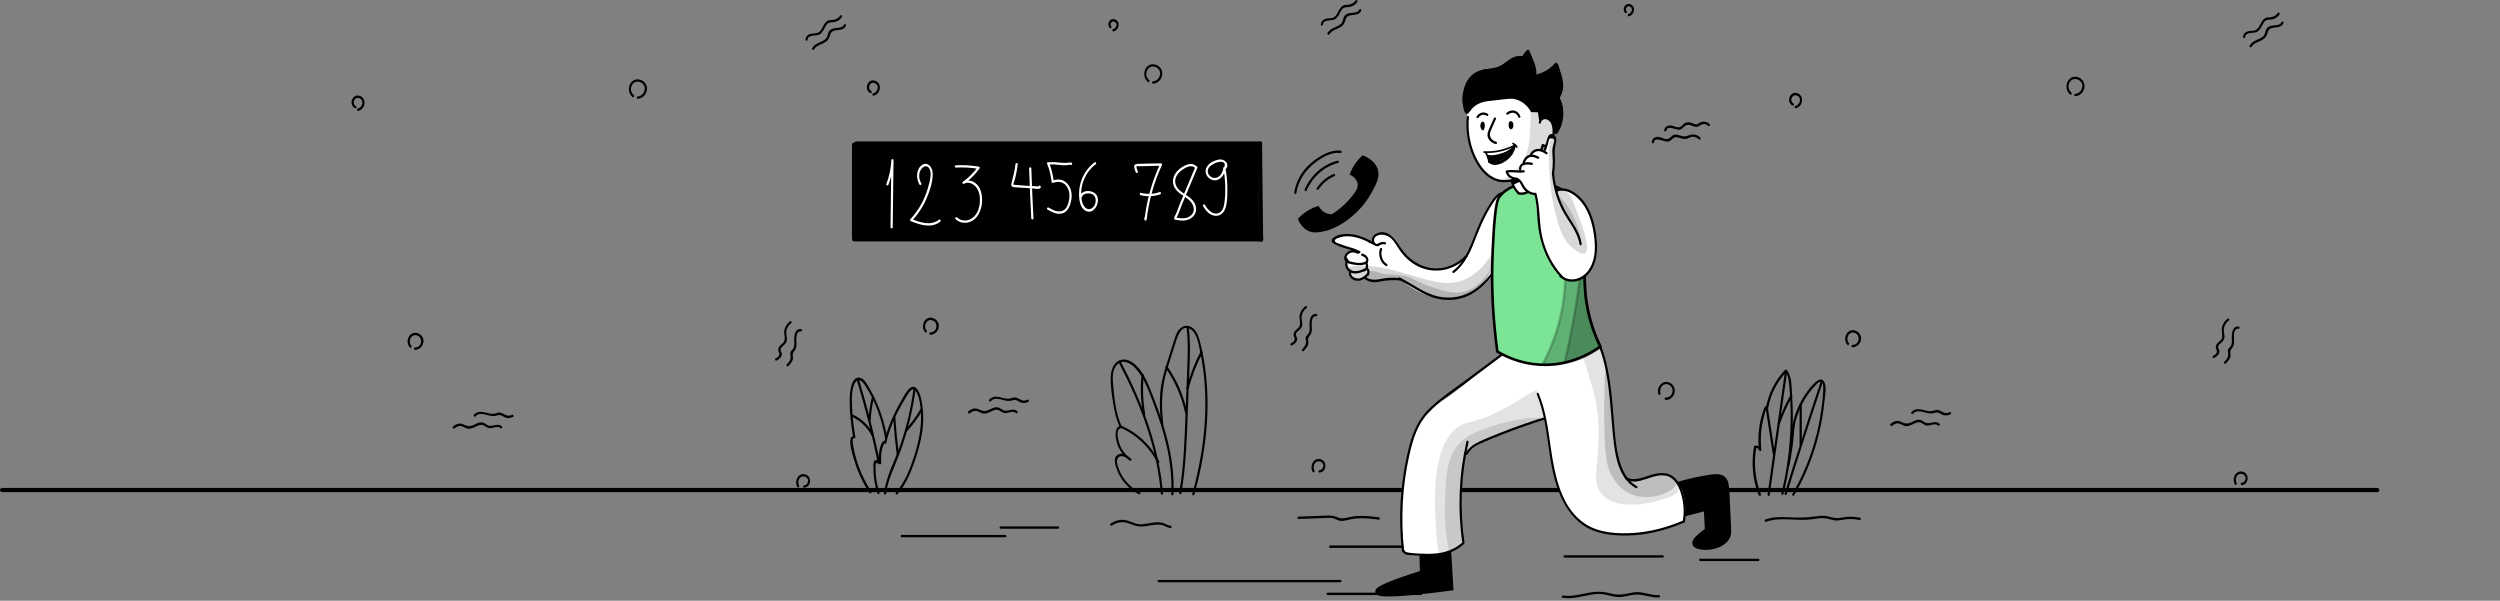 <svg width="953" height="229" viewBox="0 0 953 229" fill="none" xmlns="http://www.w3.org/2000/svg">
<rect x="0" y="0" width="953" height="229" fill="#808080" stroke="none"/>
<g clip-path="url(#clip0)">
<path d="M0.955 187.613C119.007 187.613 236.992 187.613 355.045 187.613C472.494 187.613 589.944 187.613 707.326 187.613C773.588 187.613 839.783 187.613 906.045 187.613C907.318 187.613 907.318 186 906.045 186C787.993 186 670.007 186 551.955 186C434.506 186 317.056 186 199.674 186C133.412 186 67.217 186 0.955 186C-0.318 186 -0.318 187.613 0.955 187.613Z" fill="black"/>
<path d="M434.528 187.656C431.672 186.254 429.236 184.017 427.612 181.123C426.856 179.78 426.212 178.259 425.876 176.737C425.568 175.216 426.128 173.665 427.808 173.903C428.9 174.052 429.768 174.828 430.552 175.544C430.72 175.305 430.888 175.067 431.056 174.828C429.236 173.575 427.808 171.845 426.94 169.727C426.352 168.265 424.98 163.641 427.332 163.193C427.612 163.133 427.696 162.775 427.584 162.537C425.344 157.614 424.812 152.125 424.336 146.755C424.112 144.189 423.888 141.087 425.764 139.118C427.976 136.731 431.028 138.402 432.876 140.43C436.32 144.219 438.112 149.619 439.932 154.422C441.836 159.464 443.488 164.595 444.692 169.846C446.064 175.932 446.792 182.167 446.484 188.402C446.456 188.969 447.296 188.969 447.324 188.402C447.94 175.634 444.328 163.253 439.764 151.618C437.888 146.844 435.76 140.699 431.336 137.954C429.628 136.91 427.556 136.612 425.876 137.865C424.168 139.147 423.524 141.415 423.412 143.533C423.272 146.785 423.804 150.216 424.28 153.408C424.756 156.719 425.54 159.971 426.912 162.984C426.996 162.775 427.08 162.537 427.164 162.328C424.7 162.805 425.204 166.594 425.68 168.414C426.436 171.397 428.256 173.933 430.692 175.604C431.084 175.872 431.56 175.216 431.196 174.888C429.852 173.694 428.144 172.352 426.324 173.217C424.392 174.142 424.924 176.529 425.484 178.229C426.94 182.734 430.132 186.433 434.164 188.402C434.584 188.671 435.032 187.895 434.528 187.656Z" fill="black"/>
<path d="M443.46 161.701C442.564 154.571 442.844 147.59 444.944 140.729C445.952 137.417 447.016 134.135 448.052 130.854C448.892 128.199 450.376 123.276 453.932 125.573C456.48 127.214 456.956 131.57 457.544 134.404C458.272 137.865 458.776 141.355 459.084 144.905C459.672 151.588 459.588 158.36 458.916 165.043C458.132 172.919 456.592 180.705 454.492 188.283C454.352 188.85 455.136 189.059 455.304 188.522C459.364 173.814 461.408 158.271 459.728 142.996C459.336 139.297 458.72 135.627 457.88 132.047C457.236 129.362 456.564 125.991 454.016 124.619C451.916 123.515 449.9 124.589 448.78 126.617C448.136 127.781 447.772 129.123 447.352 130.376C446.736 132.345 446.12 134.285 445.504 136.254C444.272 140.192 442.956 144.07 442.452 148.217C441.92 152.692 442.088 157.226 442.648 161.701C442.676 162.268 443.516 162.268 443.46 161.701Z" fill="black"/>
<path d="M426.632 138.551C434.696 153.855 441.052 170.502 442.508 188.163C442.564 188.73 443.404 188.73 443.348 188.163C441.864 170.353 435.508 153.587 427.36 138.103C427.108 137.596 426.38 138.044 426.632 138.551Z" fill="black"/>
<path d="M452.336 125.156C453.008 130.376 452.756 135.657 452.56 140.908C452.364 146.069 452.168 151.23 451.972 156.421C451.58 166.922 451.328 177.513 449.508 187.865C449.424 188.432 450.208 188.671 450.32 188.104C452.14 177.662 452.42 167.012 452.812 156.421C453.008 151.051 453.232 145.681 453.428 140.341C453.624 135.209 453.82 130.048 453.148 124.947C453.092 124.35 452.28 124.619 452.336 125.156Z" fill="black"/>
<path d="M444.3 140.222C447.856 145.323 450.404 151.111 451.748 157.286C451.86 157.853 452.672 157.614 452.56 157.047C451.188 150.782 448.64 144.905 445.028 139.744C444.72 139.297 443.992 139.744 444.3 140.222Z" fill="black"/>
<path d="M457.656 134.016C455.388 138.402 453.596 143.026 452.28 147.859C452.14 148.426 452.952 148.664 453.092 148.097C454.38 143.354 456.172 138.789 458.384 134.464C458.636 133.986 457.908 133.509 457.656 134.016Z" fill="black"/>
<path d="M427.248 163.104C433.156 165.669 438.056 170.353 441.164 176.29C441.416 176.797 442.144 176.35 441.892 175.842C438.672 169.697 433.576 164.923 427.472 162.268C426.968 162 426.772 162.865 427.248 163.104Z" fill="black"/>
<path d="M435.144 142.966C434.64 148.068 434.864 153.169 435.76 158.211C435.872 158.778 436.684 158.539 436.572 157.972C435.704 153.02 435.508 147.978 435.984 142.966C436.04 142.399 435.2 142.399 435.144 142.966Z" fill="black"/>
<path d="M335.268 187.835C334.624 185.837 334.148 183.748 333.924 181.63C333.84 180.735 333.784 179.84 333.784 178.915C333.784 178.438 333.7 177.752 333.812 177.304C333.812 177.125 333.84 176.946 333.84 176.767C334.372 176.35 334.82 176.409 335.184 176.916C335.436 177.155 335.94 177.006 335.912 176.588C335.828 175.365 335.828 174.142 335.968 172.919C336.052 172.322 336.136 171.725 336.276 171.159C336.332 170.95 337.004 168.921 337.06 169.011C337.256 169.309 337.732 169.309 337.816 168.891C339.02 163.611 341.176 158.688 343.808 154.064C344.48 152.871 345.208 151.677 345.936 150.514C346.748 149.231 348.092 147.202 349.324 149.44C350.584 151.707 350.948 155.019 351.06 157.614C351.34 163.104 350.164 168.563 348.512 173.724C346.916 178.766 344.928 183.808 341.512 187.776C341.148 188.193 341.736 188.82 342.1 188.402C345.068 184.971 346.944 180.765 348.484 176.439C350.108 171.815 351.424 167.012 351.816 162.089C352.012 159.703 351.984 157.286 351.648 154.899C351.368 152.841 350.948 150.216 349.744 148.485C347.252 144.965 344.368 151.379 343.332 153.169C340.532 158.002 338.264 163.133 337.004 168.653C337.256 168.623 337.508 168.593 337.76 168.533C337.06 167.549 336.192 168.533 335.884 169.369C335.016 171.606 334.848 174.202 335.044 176.558C335.296 176.439 335.52 176.35 335.772 176.23C335.24 175.723 334.372 175.067 333.616 175.455C332.832 175.872 332.944 177.006 332.944 177.782C332.86 181.272 333.392 184.703 334.456 188.014C334.624 188.611 335.436 188.372 335.268 187.835Z" fill="black"/>
<path d="M348.204 148.426C347.252 155.466 345.656 162.388 343.388 169.07C341.288 175.335 337.76 181.391 336.976 188.074C336.92 188.641 337.76 188.641 337.816 188.074C338.236 184.524 339.524 181.242 340.868 178.02C342.128 174.977 343.332 171.904 344.368 168.772C346.524 162.238 348.064 155.496 348.988 148.634C349.072 148.097 348.26 147.859 348.204 148.426Z" fill="black"/>
<path d="M340.476 159.076C340.784 163.82 341.232 168.533 341.82 173.247C341.904 173.814 342.688 173.575 342.632 173.008C342.044 168.384 341.596 163.73 341.316 159.076C341.288 158.509 340.448 158.479 340.476 159.076Z" fill="black"/>
<path d="M345.712 164.416C347.952 162.06 349.884 159.404 351.508 156.54C351.788 156.033 351.06 155.586 350.78 156.093C349.184 158.897 347.308 161.463 345.124 163.79C344.732 164.178 345.32 164.804 345.712 164.416Z" fill="black"/>
<path d="M332.16 187.388C330.228 184.434 328.604 181.272 327.372 177.901C326.812 176.38 326.336 174.798 325.944 173.217C325.748 172.382 325.552 171.547 325.384 170.681C325.272 170.174 324.544 166.863 325.552 167.072C325.888 167.131 326.14 166.863 326.056 166.535C325.356 162.418 324.908 158.271 324.768 154.094C324.712 152.185 324.684 150.216 325.076 148.366C325.272 147.471 325.552 146.427 326.112 145.681C327.4 144.01 328.744 145.383 329.584 146.636C333.616 152.662 336.192 159.912 337.424 167.161C337.508 167.728 338.32 167.489 338.236 166.922C337.452 162.418 336.164 158.062 334.4 153.915C333.476 151.767 332.44 149.709 331.264 147.74C330.48 146.427 329.472 144.368 327.876 144.01C324.376 143.235 323.928 149.738 323.9 152.036C323.844 156.988 324.404 161.97 325.244 166.833C325.412 166.654 325.58 166.475 325.748 166.296C322.388 165.669 325.16 173.874 325.58 175.276C326.896 179.781 328.884 184.047 331.404 187.925C331.74 188.313 332.468 187.865 332.16 187.388Z" fill="black"/>
<path d="M326.644 144.935C329.78 155.287 332.44 165.818 334.624 176.439C334.736 177.006 335.548 176.767 335.436 176.2C333.252 165.58 330.592 155.049 327.456 144.696C327.288 144.159 326.476 144.398 326.644 144.935Z" fill="black"/>
<path d="M324.6 158.778C327.932 160.299 330.648 162.895 332.384 166.266C332.636 166.773 333.364 166.326 333.112 165.819C331.292 162.298 328.492 159.583 325.02 158.002C324.516 157.793 324.096 158.569 324.6 158.778Z" fill="black"/>
<path d="M332.412 151.17C331.684 154.124 331.236 157.107 331.068 160.15C331.04 160.717 331.88 160.717 331.908 160.15C332.048 157.197 332.496 154.273 333.224 151.409C333.364 150.842 332.552 150.603 332.412 151.17Z" fill="black"/>
<path d="M671.268 188.462C669.056 182.734 668.412 176.499 669.532 170.413C669.392 170.532 669.252 170.622 669.14 170.741C669.784 170.622 670.26 170.92 670.596 171.666C670.736 172.083 671.464 172.083 671.408 171.546C671.156 168.921 671.156 166.266 671.464 163.641C671.632 162.328 671.856 161.045 672.164 159.762C672.304 159.166 672.472 158.569 672.64 157.972C672.752 157.644 672.836 157.286 672.948 156.958C673.144 156.481 673.256 155.973 673.256 155.436C673.48 155.586 673.732 155.735 673.956 155.884C674.908 150.424 677.4 145.502 681.096 141.624C680.9 141.624 680.704 141.624 680.508 141.624C681.796 143.085 681.852 145.174 682.048 147.053C682.244 149.022 682.384 150.991 682.468 152.96C682.664 156.809 682.664 160.687 682.468 164.536C682.104 172.501 680.956 180.377 679.052 188.074C678.912 188.641 679.724 188.88 679.864 188.313C681.852 180.168 683.028 171.815 683.336 163.402C683.504 159.166 683.42 154.929 683.14 150.723C682.944 147.71 683.168 143.384 681.068 140.997C680.9 140.818 680.62 140.818 680.48 140.997C676.672 144.965 674.096 150.066 673.116 155.645C673.032 156.063 673.508 156.421 673.816 156.093C673.872 156.033 673.9 156.003 673.956 155.944C674.068 155.824 674.124 155.675 674.068 155.496C673.844 154.81 673.256 154.601 672.752 155.168C672.388 155.556 672.248 156.242 672.08 156.749C671.744 157.763 671.464 158.778 671.212 159.822C670.316 163.67 670.092 167.638 670.484 171.576C670.764 171.546 671.044 171.487 671.296 171.457C670.904 170.413 670.12 169.786 669.028 169.876C668.86 169.876 668.664 169.995 668.636 170.204C667.516 176.439 668.104 182.853 670.372 188.73C670.68 189.208 671.492 188.999 671.268 188.462Z" fill="black"/>
<path d="M683.756 164.387C684.484 159.076 686.472 154.005 689.608 149.768C690.364 148.754 691.148 147.829 692.016 146.934C692.576 146.367 693.836 144.756 694.704 146.099C695.04 146.606 695.012 147.441 695.012 148.038C694.984 150.932 694.62 153.885 694.2 156.779C692.604 167.967 688.852 178.736 683.224 188.343C682.944 188.82 683.672 189.297 683.952 188.79C689.076 179.989 692.66 170.264 694.508 160.091C694.956 157.644 695.292 155.198 695.516 152.722C695.712 150.723 696.3 148.008 695.6 146.069C694.116 141.892 689.72 148.157 688.656 149.619C685.604 153.855 683.644 158.867 682.944 164.148C682.888 164.715 683.7 164.953 683.756 164.387Z" fill="black"/>
<path d="M683.28 162.149C682.944 167.191 682.3 172.173 681.348 177.125C681.236 177.692 682.048 177.931 682.16 177.364C683.14 172.352 683.784 167.28 684.12 162.149C684.148 161.582 683.308 161.582 683.28 162.149Z" fill="black"/>
<path d="M694.088 145.323C689.328 159.553 684.736 173.814 680.284 188.164C680.116 188.701 680.928 188.939 681.096 188.402C685.52 174.052 690.112 159.792 694.9 145.562C695.068 145.025 694.256 144.786 694.088 145.323Z" fill="black"/>
<path d="M680.368 141.982C678.184 157.495 675.972 172.979 673.788 188.492C673.704 189.059 674.516 189.297 674.6 188.731C676.784 173.217 678.996 157.734 681.18 142.22C681.264 141.654 680.452 141.385 680.368 141.982Z" fill="black"/>
<path d="M673.032 155.257C673.956 161.284 674.88 167.28 675.804 173.307C675.888 173.873 676.7 173.635 676.616 173.068C675.692 167.042 674.768 161.045 673.844 155.019C673.76 154.452 672.948 154.691 673.032 155.257Z" fill="black"/>
<path d="M682.468 150.663C680.592 154.064 678.996 157.614 677.68 161.314C677.484 161.851 678.296 162.089 678.492 161.552C679.78 157.942 681.348 154.452 683.196 151.14C683.476 150.603 682.748 150.156 682.468 150.663Z" fill="black"/>
<path d="M685.996 154.184C685.996 159.315 685.996 164.476 685.996 169.607C685.996 170.174 686.836 170.174 686.836 169.607C686.836 164.476 686.836 159.315 686.836 154.184C686.836 153.617 685.996 153.617 685.996 154.184Z" fill="black"/>
<path d="M423.804 200.365C425.652 199.112 427.864 198.725 429.964 199.411C431.784 200.007 433.296 200.813 435.256 200.723C437.076 200.634 438.84 200.127 440.66 200.007C441.64 199.948 442.62 199.978 443.572 200.336C444.524 200.694 445.196 201.231 446.204 201.29C446.736 201.32 446.736 200.425 446.204 200.395C445.056 200.336 444.076 199.47 442.956 199.232C442.06 199.053 441.136 199.053 440.212 199.142C438.252 199.351 436.32 199.948 434.36 199.828C432.316 199.709 430.58 198.396 428.564 198.188C426.716 198.009 424.924 198.546 423.384 199.59C422.936 199.888 423.356 200.664 423.804 200.365Z" fill="black"/>
<path d="M494.98 197.83C497.78 197.74 500.58 197.621 503.352 197.531C504.724 197.472 506.152 197.322 507.524 197.442C508.672 197.531 509.54 198.217 510.604 198.486C511.472 198.695 512.312 198.546 513.18 198.337C514.664 197.979 516.12 197.651 517.66 197.591C520.32 197.442 522.98 197.77 525.612 198.098C526.144 198.158 526.144 197.263 525.612 197.203C522.98 196.875 520.32 196.547 517.66 196.696C516.4 196.756 515.14 196.935 513.908 197.233C512.424 197.591 511.276 197.859 509.848 197.173C507.776 196.219 505.592 196.547 503.408 196.636C500.608 196.726 497.808 196.845 495.036 196.935C494.448 196.965 494.448 197.859 494.98 197.83Z" fill="black"/>
<path d="M595.612 227.872C598.44 228.319 601.212 227.752 603.984 227.186C605.692 226.828 607.4 226.47 609.164 226.41C610.9 226.35 612.524 226.768 614.204 227.186C615.66 227.544 617.06 227.693 618.544 227.514C620.028 227.305 621.456 226.887 622.94 226.708C626.16 226.291 629.184 227.961 632.404 227.752C632.936 227.723 632.936 226.828 632.404 226.857C629.408 227.036 626.608 225.545 623.612 225.724C622.184 225.813 620.812 226.201 619.384 226.47C617.48 226.828 615.8 226.678 613.924 226.201C611.124 225.455 608.52 225.396 605.664 225.933C602.388 226.529 599.14 227.514 595.808 227.007C595.304 226.917 595.08 227.782 595.612 227.872Z" fill="black"/>
<path d="M673.228 198.904C678.828 196.905 684.904 198.784 690.672 197.949C692.296 197.71 693.948 197.412 695.6 197.561C696.972 197.68 698.26 198.247 699.604 198.396C701.004 198.516 702.376 198.098 703.748 197.949C705.456 197.77 707.136 197.889 708.816 198.217C709.348 198.337 709.572 197.472 709.04 197.352C707.64 197.084 706.212 196.935 704.784 196.965C703.272 197.024 701.816 197.472 700.304 197.501C698.876 197.531 697.532 196.875 696.104 196.696C694.564 196.487 693.024 196.696 691.484 196.905C688.208 197.382 685.072 197.352 681.796 197.173C678.8 197.024 675.832 196.994 672.976 198.038C672.5 198.217 672.696 199.083 673.228 198.904Z" fill="black"/>
<path d="M441.64 221.965C464.74 221.965 487.868 221.965 510.968 221.965C511.5 221.965 511.5 221.07 510.968 221.07C487.868 221.07 464.74 221.07 441.64 221.07C441.108 221.07 441.108 221.965 441.64 221.965Z" fill="black"/>
<path d="M506.124 226.828C517.996 226.828 529.84 226.828 541.712 226.828C542.244 226.828 542.244 225.933 541.712 225.933C529.84 225.933 517.996 225.933 506.124 225.933C505.564 225.933 505.564 226.828 506.124 226.828Z" fill="black"/>
<path d="M596.424 212.567C608.884 212.567 621.372 212.567 633.832 212.567C634.364 212.567 634.364 211.672 633.832 211.672C621.372 211.672 608.884 211.672 596.424 211.672C595.892 211.672 595.892 212.567 596.424 212.567Z" fill="black"/>
<path d="M648.112 213.88C655.504 213.88 662.924 213.88 670.316 213.88C670.848 213.88 670.848 212.985 670.316 212.985C662.924 212.985 655.504 212.985 648.112 212.985C647.58 212.985 647.58 213.88 648.112 213.88Z" fill="black"/>
<path d="M343.724 204.811C356.912 204.811 370.072 204.811 383.26 204.811C383.792 204.811 383.792 203.916 383.26 203.916C370.072 203.916 356.912 203.916 343.724 203.916C343.192 203.916 343.192 204.811 343.724 204.811Z" fill="black"/>
<path d="M381.44 201.559C388.748 201.559 396.028 201.559 403.336 201.559C403.868 201.559 403.868 200.664 403.336 200.664C396.028 200.664 388.748 200.664 381.44 200.664C380.908 200.664 380.908 201.559 381.44 201.559Z" fill="black"/>
<path d="M507.076 208.838C516.652 208.838 526.2 208.838 535.776 208.838C536.308 208.838 536.308 207.943 535.776 207.943C526.2 207.943 516.652 207.943 507.076 207.943C506.516 207.943 506.516 208.838 507.076 208.838Z" fill="black"/>
<path d="M630.5 54.212C630.612 51.915 634.7 54.212 635.848 54.003C637.36 53.734 637.696 51.944 639.432 52.332C640.496 52.571 641.504 53.108 642.624 52.989C643.352 52.899 643.884 52.452 644.584 52.243C645.676 51.915 646.768 52.273 647.58 53.108C647.972 53.496 648.56 52.869 648.168 52.481C646.936 51.228 645.396 50.96 643.828 51.586C642.512 52.123 641.728 52.064 640.412 51.646C639.768 51.437 639.096 51.228 638.424 51.318C637.64 51.437 637.332 51.855 636.8 52.362C635.204 53.824 634.056 52.481 632.376 52.213C631.088 52.004 629.772 52.69 629.688 54.212C629.632 54.809 630.472 54.809 630.5 54.212Z" fill="black"/>
<path d="M635.288 49.678C635.512 47.709 638.76 49.379 639.712 49.469C641 49.588 641.308 48.812 642.232 48.096C643.94 46.754 645.172 48.454 646.88 48.365C647.356 48.335 647.608 48.037 648 47.798C649.092 47.142 650.156 46.992 651.136 47.977C651.528 48.365 652.116 47.738 651.724 47.35C650.576 46.217 649.204 46.127 647.832 46.784C647.216 47.082 647.58 47.41 646.516 47.41C645.984 47.41 645.312 46.963 644.78 46.813C644.024 46.605 643.24 46.485 642.484 46.813C641.252 47.35 641.196 48.663 639.46 48.514C638.592 48.454 637.836 47.888 636.94 47.828C635.736 47.738 634.56 48.275 634.392 49.648C634.364 50.244 635.204 50.244 635.288 49.678Z" fill="black"/>
<path d="M369.624 157.584C370.772 156.689 371.752 156.272 373.096 156.958C373.628 157.226 374.132 157.525 374.72 157.644C375.952 157.853 377.072 157.197 378.164 156.689C379.172 156.212 380.012 155.944 381.076 156.54C381.664 156.868 382.14 157.316 382.812 157.435C384.156 157.704 386.144 156.331 387.208 157.435C387.6 157.823 388.188 157.197 387.796 156.809C386.76 155.735 385.5 156.242 384.212 156.481C383.344 156.63 382.784 156.6 382 156.123C381.636 155.884 381.3 155.586 380.88 155.436C380.32 155.228 379.76 155.198 379.172 155.317C378.416 155.496 377.716 155.914 376.988 156.242C375.672 156.839 374.804 156.809 373.46 156.182C371.752 155.347 370.66 155.615 369.12 156.809C368.784 157.137 369.204 157.913 369.624 157.584Z" fill="black"/>
<path d="M377.716 152.96C379.62 150.693 382.868 153.318 385.22 152.781C386.088 152.572 386.648 152.274 387.544 152.602C388.076 152.811 388.524 153.199 389.056 153.408C390.092 153.796 391.072 153.617 392.024 153.139C392.5 152.901 392.08 152.125 391.604 152.364C389.644 153.378 388.776 151.797 387.068 151.498C386.536 151.409 386.116 151.558 385.612 151.737C384.66 152.035 383.932 152.065 382.924 151.827C380.964 151.379 378.668 150.484 377.072 152.364C376.764 152.751 377.352 153.378 377.716 152.96Z" fill="black"/>
<path d="M438.028 30.465C435.844 28.704 437.3 24.767 440.1 25.423C441.248 25.691 442.228 26.676 442.228 27.988C442.228 29.54 440.996 30.912 439.568 31.002C439.036 31.032 439.036 31.927 439.568 31.897C441.36 31.807 442.872 30.286 443.068 28.376C443.236 26.527 441.976 24.975 440.324 24.587C436.544 23.663 434.724 28.943 437.608 31.27C438.028 31.598 438.448 30.823 438.028 30.465Z" fill="black"/>
<path d="M353.244 126.021C351.844 124.38 353.16 121.456 355.316 122.083C357.92 122.829 357.248 126.737 354.644 126.707C354.112 126.707 354.112 127.602 354.644 127.602C356.212 127.602 357.64 126.349 357.864 124.678C358.088 123.127 357.108 121.784 355.764 121.277C352.712 120.144 350.584 124.231 352.656 126.647C353.02 127.065 353.608 126.438 353.244 126.021Z" fill="black"/>
<path d="M497.64 116.683C496.604 117.488 495.82 118.562 495.484 119.875C495.092 121.426 496.1 123.604 495.12 124.768C494.504 125.514 493.44 126.021 493.16 127.035C493.048 127.393 493.076 127.721 493.188 128.079C493.328 128.586 493.524 128.676 493.524 129.213C493.524 130.108 492.796 130.496 492.096 130.884C491.62 131.152 492.04 131.928 492.516 131.659C493.412 131.152 494.56 130.317 494.476 129.094C494.42 128.318 493.72 127.841 494.112 127.005C494.364 126.498 495.008 126.11 495.372 125.722C496.072 125.036 496.548 124.32 496.436 123.276C496.296 122.142 495.988 121.277 496.268 120.114C496.548 119.01 497.164 118.115 498.032 117.459C498.48 117.13 498.06 116.355 497.64 116.683Z" fill="black"/>
<path d="M501.756 119.666C499.376 119.428 499.096 122.56 499.208 124.38C499.264 125.394 499.32 126.409 498.732 127.244C498.424 127.662 497.976 127.99 497.78 128.497C497.612 128.944 497.724 129.302 497.808 129.78C498.06 131.242 497.304 132.196 496.38 133.151C495.988 133.569 496.576 134.195 496.968 133.777C497.696 133.002 498.536 132.107 498.732 130.973C498.816 130.436 498.62 130.018 498.62 129.511C498.62 128.586 499.152 128.258 499.544 127.602C500.16 126.647 500.132 125.484 500.048 124.38C499.964 123.097 499.88 120.382 501.756 120.561C502.316 120.621 502.288 119.726 501.756 119.666Z" fill="black"/>
<path d="M504.304 9.343C504.416 7.284 507.664 8.06 508.868 7.374C509.736 6.866 510.24 5.942 510.716 5.076C510.996 4.569 511.248 4.002 511.612 3.555C512.34 2.66 513.18 2.779 514.188 2.69C515.504 2.57 516.568 1.884 517.38 0.78C517.716 0.333 517.128 -0.294 516.792 0.154C516.008 1.228 515.028 1.735 513.768 1.825C513.152 1.854 512.564 1.825 511.976 2.123C510.912 2.69 510.408 3.913 509.848 4.957C509.4 5.763 508.98 6.419 508.14 6.747C507.328 7.075 506.404 6.896 505.564 7.105C504.444 7.374 503.576 8.119 503.492 9.372C503.436 9.909 504.276 9.909 504.304 9.343Z" fill="black"/>
<path d="M506.768 13.072C507.608 11.61 509.316 11.252 510.66 10.536C511.864 9.909 512.48 9.104 512.844 7.732C513.376 5.613 514.916 5.882 516.624 5.613C517.66 5.434 518.5 5.076 518.92 3.973C519.116 3.436 518.304 3.197 518.108 3.734C517.576 5.076 515.476 4.748 514.356 5.017C513.208 5.255 512.424 5.822 512.088 7.045C511.78 8.149 511.668 8.835 510.716 9.462C510.128 9.85 509.456 10.118 508.812 10.416C507.692 10.924 506.656 11.491 506.012 12.624C505.76 13.101 506.488 13.549 506.768 13.072Z" fill="black"/>
<path d="M632.964 149.947C632.292 147.739 634.42 145.472 636.436 146.815C638.648 148.276 637.416 151.618 634.952 151.558C634.42 151.528 634.42 152.423 634.952 152.453C638.088 152.572 639.74 148.306 637.108 146.248C634.532 144.219 631.228 147.083 632.152 150.216C632.32 150.753 633.132 150.514 632.964 149.947Z" fill="black"/>
<path d="M501.056 179.393C500.272 177.841 501.112 175.574 502.988 175.872C503.744 175.992 504.472 176.588 504.472 177.483C504.472 178.348 503.828 179.214 502.988 179.243C502.456 179.273 502.456 180.168 502.988 180.138C505.62 180.019 506.096 176.051 503.632 175.126C500.916 174.142 499.124 177.424 500.328 179.84C500.608 180.347 501.336 179.9 501.056 179.393Z" fill="black"/>
<path d="M620.056 4.241C619.244 3.286 620.42 1.944 621.428 2.57C622.688 3.376 621.932 5.017 620.756 5.345C620.224 5.494 620.448 6.359 620.98 6.21C623.024 5.673 623.724 2.6 621.54 1.645C619.692 0.84 618.124 3.316 619.44 4.867C619.832 5.315 620.42 4.688 620.056 4.241Z" fill="black"/>
<path d="M332.132 34.701C330.508 33.806 331.488 31.061 333.308 31.628C335.436 32.285 334.708 35.208 332.832 35.626C332.3 35.745 332.524 36.611 333.056 36.491C335.856 35.835 336.388 31.419 333.308 30.703C330.648 30.077 329.304 34.134 331.684 35.447C332.188 35.745 332.608 34.97 332.132 34.701Z" fill="black"/>
<path d="M325.916 55.316C325.86 67.369 325.832 79.451 325.776 91.504C377.184 91.295 428.592 91.086 480 90.907C479.86 79.034 479.692 67.16 479.552 55.286C428.34 55.286 377.128 55.316 325.916 55.316Z" fill="black"/>
<path d="M324.768 55.227C324.768 66.921 324.768 78.586 324.768 90.281C324.768 91.444 326.448 91.444 326.448 90.281C326.448 78.586 326.448 66.921 326.448 55.227C326.448 54.063 324.768 54.063 324.768 55.227Z" fill="black"/>
<path d="M326.392 55.704C346.356 55.704 366.32 55.704 386.284 55.704C406.332 55.704 426.408 55.704 446.456 55.704C457.74 55.704 469.024 55.704 480.336 55.704C481.428 55.704 481.428 53.914 480.336 53.914C460.372 53.914 440.408 53.914 420.444 53.914C400.396 53.914 380.32 53.914 360.272 53.914C348.988 53.914 337.704 53.914 326.392 53.914C325.3 53.914 325.3 55.704 326.392 55.704Z" fill="black"/>
<path d="M479.412 54.779C479.552 66.951 479.692 79.153 479.832 91.325C479.832 92.488 481.512 92.488 481.512 91.325C481.372 79.153 481.232 66.951 481.092 54.779C481.092 53.645 479.412 53.645 479.412 54.779Z" fill="black"/>
<path d="M325.608 92.011C345.796 92.011 365.956 92.011 386.144 92.011C406.332 92.011 426.492 92.011 446.68 92.011C458.02 92.011 469.36 92.011 480.728 92.011C481.82 92.011 481.82 90.221 480.728 90.221C460.54 90.221 440.38 90.221 420.192 90.221C400.004 90.221 379.844 90.221 359.656 90.221C348.316 90.221 336.976 90.221 325.608 90.221C324.516 90.221 324.516 92.011 325.608 92.011Z" fill="black"/>
<path d="M338.684 70.411C339.832 67.428 340.448 64.296 340.616 61.074C340.336 61.074 340.056 61.074 339.776 61.074C339.664 69.606 339.552 78.138 339.468 86.641C339.468 87.207 340.308 87.207 340.308 86.641C340.42 78.108 340.532 69.576 340.616 61.074C340.616 60.507 339.804 60.507 339.776 61.074C339.636 64.206 338.992 67.249 337.872 70.173C337.676 70.71 338.488 70.918 338.684 70.411Z" fill="white"/>
<path d="M351.2 69.905C350.472 68.681 350.192 67.249 350.556 65.817C350.976 64.177 352.964 62.118 354.28 64.326C355.4 66.235 354.308 69.576 353.748 71.545C352.488 76.08 350.164 80.197 347.028 83.568C346.804 83.837 346.916 84.195 347.224 84.314C350.808 85.746 354.98 87.148 358.396 84.523C358.844 84.195 358.424 83.419 357.976 83.747C354.728 86.223 350.808 84.791 347.448 83.449C347.504 83.688 347.56 83.956 347.644 84.195C349.912 81.719 351.816 78.884 353.16 75.752C354.42 72.828 355.652 69.248 355.54 65.967C355.456 63.669 353.552 61.402 351.368 62.983C349.156 64.594 349.184 68.085 350.472 70.322C350.752 70.829 351.48 70.382 351.2 69.905Z" fill="white"/>
<path d="M364.388 63.878C367.272 63.729 370.1 63.878 372.956 64.356C372.872 64.147 372.788 63.908 372.704 63.699C371.108 65.907 369.232 67.757 367.048 69.278C366.6 69.606 366.992 70.292 367.468 70.054C369.568 68.95 371.836 70.382 372.816 72.47C373.656 74.29 373.712 76.498 373.348 78.437C372.984 80.346 372.06 82.226 370.436 83.27C368.7 84.374 366.404 84.374 364.864 82.912C364.472 82.524 363.856 83.151 364.276 83.538C365.9 85.09 368.196 85.328 370.156 84.404C372.48 83.33 373.796 80.794 374.216 78.228C374.608 75.752 374.356 72.858 372.844 70.829C371.444 68.98 369.092 68.234 367.048 69.278C367.188 69.547 367.328 69.785 367.468 70.054C369.764 68.473 371.752 66.504 373.432 64.177C373.6 63.968 373.432 63.55 373.18 63.52C370.268 63.043 367.328 62.864 364.388 63.013C363.828 63.013 363.828 63.908 364.388 63.878Z" fill="white"/>
<path d="M387.096 62.565C386.816 64.982 386.284 67.219 385.64 69.546C385.304 70.799 385.472 71.247 386.732 71.366C388.944 71.575 391.184 71.635 393.424 71.784C394.096 71.814 396.588 72.53 396.756 71.306C396.84 70.74 396.028 70.501 395.944 71.068C395.944 71.127 388.02 70.59 387.292 70.501C387.068 70.501 386.844 70.471 386.648 70.382C386.284 70.441 386.172 70.322 386.368 70.024C386.34 69.755 386.62 69.218 386.704 68.95C386.9 68.234 387.096 67.518 387.264 66.772C387.572 65.37 387.796 63.938 387.964 62.506C387.992 61.998 387.152 61.998 387.096 62.565Z" fill="white"/>
<path d="M392.304 64.206C392.5 70.531 392.78 76.885 393.116 83.21C393.144 83.777 393.984 83.777 393.956 83.21C393.62 76.885 393.368 70.56 393.144 64.206C393.116 63.639 392.276 63.639 392.304 64.206Z" fill="white"/>
<path d="M399.808 62.774C401.348 62.535 402.832 62.774 404.372 62.923C405.016 62.983 405.688 63.043 406.36 63.013C406.584 63.013 407.872 62.714 408.04 62.804C407.984 62.595 407.928 62.386 407.9 62.177C407.872 62.207 407.872 62.237 407.844 62.267C408.04 62.207 408.236 62.148 408.432 62.118C408.404 62.118 408.376 62.088 408.376 62.088C407.9 61.849 407.452 62.595 407.956 62.864C407.984 62.864 408.012 62.893 408.012 62.893C408.208 62.983 408.46 62.953 408.6 62.744C408.628 62.714 408.628 62.685 408.656 62.655C408.768 62.446 408.712 62.177 408.516 62.028C408.236 61.849 408.04 61.939 407.732 61.969C406.696 62.058 405.744 62.148 404.68 62.058C402.972 61.909 401.348 61.64 399.64 61.909C399.052 61.998 399.276 62.864 399.808 62.774Z" fill="white"/>
<path d="M399.164 62.386C400.032 64.624 400.592 66.921 400.872 69.307C400.9 69.576 401.124 69.844 401.404 69.725C403.14 69.099 404.848 69.128 406.22 70.56C407.508 71.933 407.872 73.902 407.592 75.781C407.368 77.452 406.724 79.63 405.128 80.316C403.28 81.121 401.348 80.047 399.724 79.123C399.248 78.854 398.828 79.63 399.304 79.898C401.152 80.942 403.364 82.106 405.464 81.151C407.34 80.316 408.152 77.87 408.432 75.901C408.74 73.753 408.264 71.515 406.808 69.934C405.24 68.263 403.224 68.114 401.18 68.86C401.348 69.009 401.544 69.158 401.712 69.278C401.432 66.801 400.844 64.415 399.976 62.118C399.752 61.61 398.94 61.849 399.164 62.386Z" fill="white"/>
<path d="M417.28 61.879C414.284 64.057 412.212 67.458 411.568 71.247C411.092 74.051 411.064 79.123 414.032 80.465C417 81.808 419.352 77.512 418.26 74.827C417.224 72.291 412.352 71.963 411.596 74.916C411.456 75.483 412.268 75.722 412.408 75.155C412.8 73.663 414.9 73.544 416.048 73.902C417.784 74.439 418.036 76.617 417.28 78.138C416.356 79.988 414.34 80.346 413.192 78.526C412.52 77.482 412.296 76.199 412.184 74.976C411.792 70.173 413.948 65.37 417.672 62.625C418.148 62.327 417.728 61.551 417.28 61.879Z" fill="white"/>
<path d="M433.744 65.31C433.66 65.101 433.156 64.057 433.268 63.669C433.156 63.281 433.352 63.192 433.8 63.371C433.996 63.371 434.164 63.371 434.36 63.371C435.284 63.341 436.18 63.341 437.104 63.311C438.924 63.281 440.744 63.222 442.592 63.192C442.48 62.953 442.34 62.744 442.228 62.506C439.148 69.159 437.132 76.289 436.292 83.687C436.572 83.657 436.852 83.598 437.104 83.568C437.076 83.359 437.048 83.15 437.02 82.942C436.936 82.375 436.124 82.613 436.208 83.18C436.236 83.389 436.264 83.598 436.292 83.807C436.376 84.344 437.076 84.135 437.104 83.687C437.944 76.468 439.904 69.487 442.928 62.953C443.068 62.655 442.9 62.267 442.564 62.267C439.568 62.327 436.544 62.327 433.52 62.476C431.644 62.565 432.456 64.445 432.988 65.758C433.212 66.295 433.94 65.817 433.744 65.31Z" fill="white"/>
<path d="M434.78 74.409C437.3 75.036 439.82 74.917 442.284 74.081C442.788 73.902 442.564 73.037 442.06 73.216C439.736 74.022 437.384 74.111 435.004 73.544C434.472 73.395 434.248 74.26 434.78 74.409Z" fill="white"/>
<path d="M455.696 63.55C454.324 66.802 452.98 70.053 451.608 73.305C450.964 74.857 450.32 76.378 449.676 77.93C449.06 79.391 448.584 81.271 447.716 82.584C447.408 83.061 448.136 83.508 448.444 83.031C449.228 81.808 449.704 80.018 450.292 78.645C450.964 77.005 451.664 75.394 452.336 73.753C453.708 70.501 455.052 67.249 456.424 63.997C456.648 63.49 455.92 63.043 455.696 63.55Z" fill="white"/>
<path d="M456.004 63.371C454.296 61.551 451.58 62.953 449.928 64.176C447.968 65.608 446.456 68.144 447.408 70.74C448.472 73.693 451.552 74.499 453.54 76.498C455.136 78.079 455.864 80.615 453.876 82.225C452.224 83.568 450.04 83.27 448.108 82.882C447.576 82.763 447.352 83.628 447.884 83.747C450.264 84.224 452.98 84.493 454.856 82.494C456.48 80.764 456.172 78.287 454.772 76.527C452.896 74.111 448.976 73.365 448.108 70.083C447.52 67.905 448.976 65.936 450.572 64.803C451.832 63.908 454.128 62.565 455.472 63.967C455.78 64.415 456.368 63.788 456.004 63.371Z" fill="white"/>
<path d="M467.316 64.355C468.856 62.744 467.008 60.775 465.3 60.775C463.228 60.805 460.176 62.267 459.644 64.594C459.168 66.712 461.016 68.681 462.976 68.741C465.384 68.8 466.924 66.354 467.176 64.057C466.896 64.087 466.616 64.147 466.364 64.176C467.092 68.174 467.288 72.291 466.868 76.348C466.672 78.138 466.364 80.644 464.432 81.271C462.192 81.987 460.372 79.899 459.308 78.109C459.028 77.631 458.3 78.079 458.58 78.556C459.644 80.316 461.072 82.047 463.144 82.255C464.964 82.434 466.364 81.39 467.036 79.63C467.876 77.452 467.876 74.737 467.876 72.44C467.904 69.576 467.624 66.742 467.12 63.938C467.036 63.401 466.336 63.61 466.308 64.057C466.14 65.638 465.272 67.249 463.76 67.727C462.36 68.174 460.652 67.19 460.428 65.579C460.204 64.027 461.548 63.013 462.724 62.416C463.312 62.148 463.928 61.879 464.544 61.76C465.02 61.641 465.496 61.611 465.972 61.73C466.896 62.058 467.12 62.715 466.672 63.699C466.336 64.117 466.924 64.773 467.316 64.355Z" fill="white"/>
<path d="M519.48 59.194C518.584 59.97 517.436 61.133 516.372 62.745C515.448 64.147 514.86 65.489 514.496 66.533C515.336 66.951 517.128 67.995 517.492 69.845C517.912 71.874 516.344 73.723 514.272 76.11C512.9 77.661 510.8 79.749 507.72 81.659C507.188 81.659 506.124 81.599 504.948 80.943C503.548 80.137 502.876 78.944 502.624 78.467C501.448 78.825 499.936 79.421 498.284 80.466C496.744 81.45 495.568 82.524 494.728 83.419C495.12 84.374 496.296 86.999 498.956 88.133C499.992 88.58 501.308 88.819 503.744 88.371C506.208 87.924 509.54 86.85 513.488 83.986C519.116 79.899 521.916 75.125 522.7 73.693C524.66 70.143 526.06 67.607 525.248 64.713C524.212 61.104 520.348 59.523 519.48 59.194Z" fill="black"/>
<path d="M502.68 72.142C504.192 69.874 506.264 68.174 508.672 67.16C509.176 66.951 508.952 66.086 508.448 66.294C505.816 67.398 503.604 69.218 501.952 71.694C501.616 72.172 502.344 72.619 502.68 72.142Z" fill="black"/>
<path d="M498.06 72.679C500.328 67.398 504.724 63.52 510.044 62.118C510.576 61.969 510.352 61.103 509.82 61.253C504.332 62.685 499.712 66.742 497.332 72.201C497.108 72.768 497.808 73.216 498.06 72.679Z" fill="black"/>
<path d="M494.168 73.633C494.812 69.516 496.912 65.907 499.908 63.192C502.764 60.596 507.16 57.792 511.052 58.329C511.584 58.389 511.584 57.494 511.052 57.434C507.076 56.897 502.652 59.672 499.656 62.237C496.408 65.041 494.056 68.95 493.356 73.365C493.272 73.962 494.084 74.2 494.168 73.633Z" fill="black"/>
<path d="M541.964 206.78C542.076 210.658 542.16 214.536 542.272 218.415C530.708 222.054 525.024 224.441 525.22 225.575C525.472 227.007 534.74 226.529 553.024 224.143C552.632 217.52 552.24 210.867 551.82 204.244C548.544 205.079 545.268 205.915 541.964 206.78Z" fill="black" stroke="black" stroke-width="2" stroke-miterlimit="10"/>
<path d="M578.56 130.317C576.88 130.854 577.244 131.063 568.172 138.491C558.568 146.337 553.78 150.275 550.448 152.274C548.516 153.438 546.948 154.273 545.016 156.182C541.824 159.374 540.2 163.014 538.94 166.564C535.02 177.632 534.432 188.223 534.32 192.937C534.208 197.293 534.292 203.438 535.272 210.807C538.296 211.583 540.816 211.792 542.608 211.821C545.716 211.881 550.14 211.941 554.732 209.435C556.076 208.689 557.112 207.913 557.756 207.406C556.944 202.305 556.328 195.89 556.636 188.522C556.888 182.585 557.644 177.364 558.54 173.038C560.024 171.845 562.292 170.144 565.232 168.444C568.62 166.505 572.008 165.073 581.36 162.149C592.56 158.658 592.952 159.046 594.604 157.555C598.888 153.736 601.968 146.039 599.56 139.356C596.424 130.555 585.392 128.199 578.56 130.317Z" fill="white"/>
<path d="M574.248 133.33C569.068 137.179 563.916 141.057 558.736 144.905C554.144 148.336 549.216 151.558 545.016 155.586C540.984 159.434 538.744 164.237 537.288 169.727C535.692 175.813 534.656 182.108 534.124 188.402C533.508 195.652 533.648 202.931 534.432 210.151C534.488 210.718 535.328 210.718 535.272 210.151C533.9 197.8 534.572 185.24 537.316 173.187C538.632 167.37 540.368 161.761 544.428 157.435C548.348 153.259 553.276 150.096 557.784 146.725C563.412 142.519 569.04 138.312 574.668 134.106C575.116 133.778 574.696 133.002 574.248 133.33Z" fill="black"/>
<path d="M590.124 158.629C583.964 160.508 577.888 162.597 571.896 164.983C569.264 166.027 566.576 167.072 564 168.295C561.872 169.309 559.884 170.592 558.652 172.77C558.372 173.277 559.1 173.724 559.38 173.217C560.724 170.801 563.132 169.607 565.456 168.593C568.144 167.43 570.86 166.326 573.604 165.252C579.12 163.104 584.692 161.194 590.32 159.494C590.852 159.345 590.628 158.48 590.124 158.629Z" fill="black"/>
<path d="M559.016 168.295C556.104 180.974 555.572 194.16 557.448 207.048C557.532 207.615 558.344 207.376 558.26 206.809C556.412 194.071 556.944 181.033 559.828 168.533C559.94 167.966 559.128 167.728 559.016 168.295Z" fill="black"/>
<path d="M534.796 210.121C534.936 211.792 537.372 211.523 538.436 211.643C541.012 211.911 543.588 212.12 546.192 211.971C550.392 211.732 554.508 210.479 557.812 207.615C558.232 207.257 557.644 206.631 557.224 206.989C554.396 209.435 550.896 210.628 547.312 210.986C545.464 211.165 543.616 211.165 541.768 211.046C541.096 211.016 535.692 210.867 535.636 210.121C535.58 209.554 534.74 209.554 534.796 210.121Z" fill="black"/>
<path opacity="0.11" d="M589.872 148.575C586.008 146.487 581.584 151.827 570.664 157.137C561.732 161.493 559.52 160.419 556.02 162.686C549.86 166.654 544.4 177.961 548.32 210.807C549.188 210.807 550.196 210.718 551.316 210.479C554.256 209.823 556.356 208.331 557.616 207.287C556.636 200.753 556.048 192.519 557 183.122C557.392 179.154 558.008 175.514 558.736 172.233C561.396 170.592 565.54 168.235 570.86 166.027C583.768 160.628 591.776 160.956 593.064 156.123C593.736 153.408 592.168 149.798 589.872 148.575Z" fill="black"/>
<path opacity="0.12" d="M587.044 159.643C586.904 158.838 577.832 159.255 568.312 162.656C562.236 164.804 558.932 165.998 556.048 169.369C551.456 174.679 551.204 181.511 550.84 190.998C550.672 195.503 550.784 202.006 552.268 209.793C554.116 209.166 555.936 208.57 557.784 207.943C557.084 202.394 556.636 195.712 557 188.164C557.28 182.525 557.924 177.483 558.736 173.068C559.548 172.143 560.78 170.831 562.516 169.548C566.296 166.714 569.628 165.998 573.548 164.864C578.616 163.342 587.184 160.419 587.044 159.643Z" fill="black"/>
<path d="M634 186.463C640.104 184.345 645.284 183.152 649.064 182.436C654.468 181.421 655.728 181.63 656.736 182.436C658.472 183.808 658.108 185.837 658.752 198.486C658.976 202.633 659.088 203.677 658.304 204.96C655.644 209.464 646.796 209.256 646.124 207.287C645.872 206.511 646.712 205.079 650.912 202.185C650.772 199.351 650.632 196.517 650.464 193.683C645.676 194.906 640.888 196.159 636.128 197.382C635.456 193.772 634.728 190.133 634 186.463Z" fill="black" stroke="black" stroke-width="2" stroke-miterlimit="10"/>
<path d="M585.084 135.09C583.236 139.714 584.552 144.667 585.168 146.994C585.868 149.679 586.54 150.037 587.66 153.647C588.864 157.525 589.228 160.329 589.732 163.7C590.46 168.623 591.3 174.231 592.616 179.84C594.24 186.761 595.136 190.312 597.824 194.16C599 195.861 601.772 199.679 606.644 201.708C607.568 202.096 608.8 202.513 611.852 202.931C615.212 203.408 620.42 204.124 627.308 203.229C633.188 202.484 638.088 200.813 641.756 199.232C642.484 196.368 642.456 193.981 642.344 192.46C642.176 190.55 641.896 187 639.46 183.987C638.76 183.122 637.724 181.869 635.988 181.212C634.084 180.526 632.376 180.974 629.352 181.839C625.852 182.823 624.564 183.897 622.268 183.39C621.288 183.181 620.56 182.764 620.112 182.465C619.44 181.362 618.516 179.691 617.648 177.543C615.38 171.934 615.212 167.429 614.904 162.477C614.204 151.319 613.84 145.741 612.16 139.565C610.396 133.091 609.892 129.84 607.26 127.871C604.544 125.842 601.464 125.991 599.56 126.081C594.884 126.289 587.66 128.676 585.084 135.09Z" fill="white"/>
<path d="M608.604 129.929C613.196 140.192 613.56 151.707 614.568 162.805C615.296 170.83 615.94 181.839 623.584 186.075C624.06 186.344 624.48 185.568 624.004 185.3C620.084 183.122 618.124 178.826 617.032 174.44C615.856 169.637 615.548 164.595 615.156 159.643C614.316 149.38 613.56 138.909 609.36 129.452C609.108 128.944 608.38 129.392 608.604 129.929Z" fill="black"/>
<path d="M585.84 150.365C590.768 162.268 589.536 175.843 594.324 187.776C596.228 192.549 599.084 197.024 603.144 199.978C608.072 203.528 614.484 204.244 620.28 204.154C627.588 204.035 634.784 202.245 641.56 199.411C642.064 199.202 641.84 198.337 641.336 198.546C635.428 201.022 629.212 202.722 622.856 203.14C616.808 203.558 609.92 203.23 604.572 199.888C595.192 194.011 592.7 181.392 591.188 170.86C590.18 163.73 589.284 156.54 586.512 149.888C586.344 149.41 585.616 149.858 585.84 150.365Z" fill="black"/>
<path d="M619.58 182.615C624.648 185.777 630.444 179.691 635.792 181.541C638.76 182.585 640.216 185.986 641.028 188.969C641.924 192.191 642.036 195.562 641.42 198.844C641.308 199.411 642.12 199.65 642.232 199.083C642.792 195.98 642.764 192.788 642.092 189.715C641.448 186.911 640.328 183.719 638.116 181.869C636.072 180.139 633.356 180.109 630.892 180.616C627.588 181.302 623.248 183.898 620 181.869C619.524 181.571 619.104 182.316 619.58 182.615Z" fill="black"/>
<path opacity="0.11" d="M604.46 129.541C599.756 134.464 609.248 145.293 609.416 163.492C609.556 177.722 606.392 183.629 610.648 188.402C616.752 195.234 630.556 191.296 632.068 190.849C634.476 190.133 639.628 189.089 640.048 186.314C640.3 184.494 638.508 182.436 636.688 181.421C631.144 178.289 625.964 185.21 621.092 182.943C617.424 181.213 616.612 175.485 615.072 164.834C613.812 156.093 614.596 154.243 613.112 144.637C612.02 137.566 610.62 128.736 607.26 128.229C605.916 127.99 604.684 129.273 604.46 129.541Z" fill="black"/>
<path opacity="0.17" d="M612.076 141.236C611.628 141.266 611.6 146.994 611.544 154.064C611.404 174.142 612.468 178.408 614.904 182.167C615.912 183.718 617.816 186.582 621.288 188.193C628.96 191.803 639.152 187.06 639.18 184.047C639.18 182.525 636.576 181.391 636.156 181.212C633.496 180.079 631.452 181.183 626.048 182.167C623.808 182.585 621.904 182.794 620.56 182.913C619.552 181.57 618.152 179.482 617.032 176.678C614.876 171.397 615.044 167.101 614.904 162.537C614.596 151.26 612.636 141.206 612.076 141.236Z" fill="black"/>
<path d="M508.029 91.504C508.085 90.817 509.569 90.46 510.465 90.251C514.133 89.385 517.297 90.042 518.137 90.4C519.705 91.056 521.273 91.713 522.869 92.369C522.953 91.862 523.205 90.788 524.017 89.982C525.473 88.58 527.545 89.117 528.105 89.296C528.833 89.505 529.981 89.982 531.941 92.249C533.957 94.576 534.237 95.77 535.385 97.291C538.045 100.812 542.049 101.736 544.065 102.184C545.829 102.602 549.385 103.407 553.389 101.617C556.917 100.036 558.905 97.261 559.773 96.008C560.613 94.785 560.893 94.069 562.573 89.982C565.989 81.659 567.081 79.093 569.461 76.527C570.749 75.125 572.317 73.484 573.941 73.872C575.929 74.35 576.769 77.661 577.133 79.063C577.525 80.615 578.029 83.568 576.881 88.729C576.489 90.519 575.145 95.8 571.253 101.617C569.629 104.063 567.361 107.375 563.329 110.179C561.565 111.402 558.681 113.371 554.509 113.968C550.813 114.505 547.985 113.7 545.577 112.984C542.917 112.208 538.493 110.478 533.817 106.39C530.821 106.54 528.525 106.748 526.929 106.957C524.213 107.285 523.065 107.554 521.833 106.808C521.413 106.54 520.797 106.062 519.929 106.122C519.117 106.182 518.837 106.659 518.137 106.808C517.353 106.987 516.065 106.838 515.337 105.824C514.749 105.018 514.805 104.004 514.833 103.676C514.357 103.228 513.601 102.393 513.237 101.14C512.985 100.275 513.013 99.559 513.013 98.753C513.041 97.799 513.041 97.321 513.265 96.933C513.909 95.74 515.757 95.8 516.037 95.829C515.141 95.114 514.329 94.726 513.825 94.517C512.089 93.771 511.165 94.01 509.569 93.085C508.925 92.667 507.973 92.1 508.029 91.504Z" fill="white"/>
<path d="M574.192 73.484C571.756 72.5 569.936 74.678 568.648 76.617C566.716 79.511 565.064 82.613 563.664 85.835C561.032 91.981 559.24 99.141 553.836 103.258C553.388 103.586 553.808 104.362 554.256 104.034C558.624 100.662 560.808 95.382 562.796 90.221C564 87.118 565.288 84.075 566.856 81.181C567.64 79.779 568.452 78.377 569.348 77.064C570.412 75.483 571.84 73.514 573.94 74.35C574.472 74.558 574.696 73.693 574.192 73.484Z" fill="black"/>
<path d="M525.22 92.906C524.016 93.323 523.54 91.742 523.904 90.877C524.184 90.191 524.912 89.833 525.528 89.624C526.704 89.266 528.048 89.505 529.14 90.071C530.96 91.026 531.996 92.965 533.116 94.696C535.076 97.739 537.68 100.185 540.844 101.677C547.144 104.63 554.508 103.049 559.352 97.858C559.744 97.44 559.128 96.814 558.764 97.231C555.46 100.812 550.784 102.721 546.08 102.244C541.264 101.766 536.896 98.783 534.096 94.636C532.024 91.503 529.42 87.297 525.136 88.818C523.932 89.236 522.756 90.37 522.952 91.832C523.12 93.144 524.24 94.188 525.472 93.741C525.948 93.592 525.724 92.727 525.22 92.906Z" fill="black"/>
<path d="M522.308 91.683C520.068 90.489 517.716 89.565 515.224 89.296C513.04 89.057 509.988 89.147 508.196 90.728C506.572 92.16 508.7 93.085 509.848 93.592C512.48 94.756 515.448 95.114 517.996 96.516C518.472 96.784 518.892 96.009 518.416 95.74C516.848 94.875 515.168 94.457 513.488 93.95C512.592 93.682 511.724 93.383 510.856 93.025C510.38 92.846 509.428 92.637 509.064 92.22C508.42 91.504 509.232 91.056 509.848 90.818C513.74 89.117 518.332 90.549 521.916 92.458C522.364 92.697 522.784 91.921 522.308 91.683Z" fill="black"/>
<path d="M517.8 95.949C516.596 95.173 515.084 95.084 513.88 95.889C512.9 96.516 512.088 97.888 512.536 99.111C513.04 100.513 515 100.663 516.148 100.901C517.912 101.229 519.592 101.229 521.216 100.364C521.692 100.096 521.272 99.32 520.796 99.588C518.976 100.573 516.96 100.215 515.028 99.738C514.272 99.559 514.244 99.588 513.768 98.723C513.152 98.186 513.18 97.62 513.796 97.082C513.964 96.933 514.132 96.814 514.3 96.665C515.252 96.038 516.428 96.128 517.38 96.725C517.828 97.023 518.248 96.247 517.8 95.949Z" fill="black"/>
<path d="M512.984 99.618C512.424 101.259 513.152 102.96 514.58 103.765C516.428 104.809 518.528 104.034 520.292 103.288C520.796 103.079 520.572 102.214 520.068 102.423C518.892 102.93 517.604 103.467 516.316 103.347C514.636 103.198 513.152 101.736 513.796 99.857C513.964 99.32 513.152 99.081 512.984 99.618Z" fill="black"/>
<path d="M514.3 103.377C513.796 105.048 515.056 106.45 516.484 106.898C518.584 107.524 520.264 106.271 521.776 104.869C522.196 104.481 521.58 103.855 521.188 104.242C520.236 105.108 519.256 106.032 517.968 106.152C516.68 106.271 514.552 105.436 515.112 103.616C515.28 103.079 514.468 102.84 514.3 103.377Z" fill="black"/>
<path d="M519.172 97.53C520.012 97.828 521.3 98.634 520.628 99.738C520.348 100.215 521.076 100.663 521.356 100.185C521.748 99.529 521.72 98.664 521.3 98.007C520.88 97.291 520.124 96.903 519.368 96.665C518.864 96.486 518.64 97.351 519.172 97.53Z" fill="black"/>
<path d="M520.376 100.573C520.964 101.259 520.712 102.333 519.872 102.602C519.368 102.751 519.564 103.616 520.096 103.467C521.58 103.019 522 101.11 520.992 99.917C520.6 99.529 520.012 100.155 520.376 100.573Z" fill="black"/>
<path d="M520.768 102.781C521.328 103.109 521.412 104.004 520.964 104.451C520.572 104.839 521.16 105.495 521.552 105.078C522.392 104.213 522.224 102.602 521.188 102.005C520.74 101.737 520.292 102.512 520.768 102.781Z" fill="black"/>
<path d="M521.748 92.398C522.364 92.697 522.98 93.025 523.596 93.323C524.072 93.562 524.52 92.786 524.016 92.548C523.4 92.249 522.784 91.921 522.168 91.623C521.692 91.384 521.272 92.16 521.748 92.398Z" fill="black"/>
<path d="M525.556 93.771C526.172 93.204 527.012 92.965 527.824 93.174C528.356 93.294 528.58 92.428 528.048 92.309C526.928 92.041 525.836 92.339 524.968 93.144C524.548 93.532 525.136 94.159 525.556 93.771Z" fill="black"/>
<path d="M526.032 94.845C525.248 97.321 526.172 100.066 528.272 101.408C528.748 101.707 529.168 100.931 528.692 100.633C526.9 99.499 526.172 97.142 526.844 95.084C527.012 94.517 526.2 94.278 526.032 94.845Z" fill="black"/>
<path d="M520.124 106.271C521.804 107.554 523.624 107.822 525.612 107.405C528.384 106.868 531.044 106.599 533.872 106.927C534.404 106.987 534.404 106.092 533.872 106.032C531.688 105.764 529.504 105.794 527.32 106.152C524.828 106.569 522.784 107.196 520.544 105.495C520.096 105.167 519.676 105.943 520.124 106.271Z" fill="black"/>
<path d="M533.144 106.54C537.148 108.568 540.844 111.283 544.988 112.954C548.796 114.475 552.968 114.774 556.944 113.729C561.032 112.655 564.336 110.09 567.22 106.898C570.216 103.616 572.904 99.916 574.808 95.77C577.048 90.937 578.14 85.567 577.58 80.197C577.524 79.63 576.684 79.63 576.74 80.197C577.356 86.104 575.928 91.981 573.184 97.112C570.636 101.886 567.024 106.659 562.796 109.881C558.54 113.103 553.024 114.177 547.928 112.954C542.72 111.701 538.324 108.151 533.536 105.734C533.088 105.525 532.668 106.301 533.144 106.54Z" fill="black"/>
<path opacity="0.16" d="M575.312 76.945C574.22 77.005 574.36 81.957 573.044 87.029C571.112 94.368 565.568 104.004 557.42 106.957C551.652 109.046 545.828 107.315 536.56 104.541C533.62 103.676 528.44 101.856 521.272 101.378C515.364 100.991 513.908 101.886 513.852 102.363C513.824 102.661 514.356 102.87 514.664 103.825C514.916 104.63 514.636 104.899 514.888 105.406C515.336 106.331 516.68 106.45 517.156 106.51C518.332 106.629 519.284 106.182 519.788 105.913C520.32 106.182 521.16 106.54 522.196 106.778C524.212 107.226 525.36 106.808 527.908 106.54C530.54 106.271 532.276 106.092 534.18 106.659C536 107.196 536.84 108.091 538.408 109.225C538.884 109.553 543.364 112.745 548.908 113.729C550.644 114.028 554.62 114.684 559.044 112.864C561.564 111.85 563.16 110.448 564.98 108.867C566.128 107.852 571.252 103.198 575.004 94.517C576.656 90.728 578 87.536 577.636 83.329C577.328 80.257 576.236 76.885 575.312 76.945Z" fill="black"/>
<path opacity="0.17" d="M521.72 103.676C523.064 102.96 524.632 103.556 525.248 103.795C528.748 105.078 529.084 104.183 534.376 105.018C538.744 105.704 538.912 107.047 544.652 109.016C550.168 110.925 554.62 112.447 559.016 110.955C565.26 108.837 568.144 102.124 568.368 102.333C568.592 102.512 566.072 109.016 560.052 112.059C554.592 114.833 548.908 113.431 547.284 113.043C544.652 112.387 542.524 111.313 540.2 110.12C537.484 108.747 535.356 107.315 533.816 106.241C531.856 106.152 530.316 106.331 529.252 106.48C526.648 106.898 525.556 107.524 523.428 107.196C522.868 107.106 520.544 106.748 520.348 105.615C520.236 104.869 520.992 104.063 521.72 103.676Z" fill="black"/>
<path d="M571.648 74.922L571.649 74.921C574.309 71.432 579.293 69.575 584.522 69.52C589.745 69.465 595.074 71.211 598.383 74.75V74.751C600.084 76.563 601.094 78.986 601.817 82.57C602.537 86.137 602.961 90.786 603.53 97.026L603.542 97.158C603.88 100.868 603.966 103.643 604.043 106.127C604.065 106.817 604.085 107.485 604.111 108.144C604.227 111.178 604.439 114.004 605.258 117.919C606.534 124.05 608.514 128.901 610.018 132.122C606.79 134.41 598.262 139.744 586.74 139.007L586.739 139.006C579.449 138.546 573.899 135.862 570.764 133.981C569.807 126.761 569.34 120.655 569.091 116.179C568.505 105.079 568.895 97.522 569.287 90.308C569.651 83.794 570.076 80.154 570.5 78.027C570.919 75.921 571.327 75.341 571.648 74.922Z" fill="#7BE495" stroke="black"/>
<path opacity="0.22" d="M593.539 83.025L593.538 83.023C591.675 77.399 589.361 72.962 587.444 69.806C589.202 69.962 591.774 70.453 594.496 71.95L594.517 71.962C595.587 72.592 597.892 73.949 599.715 76.463V76.463C600.971 78.192 601.777 80.151 602.843 89.769C603.559 96.222 603.895 101.838 603.985 103.342L603.988 103.405L603.989 103.406C604.087 105.172 604.149 106.528 604.201 107.657C604.326 110.362 604.39 111.765 604.748 114.393C605.432 119.492 606.435 122.897 606.75 123.966C606.773 124.043 606.792 124.108 606.807 124.161L606.811 124.171C607.872 127.565 609.108 130.321 610.12 132.339C606.849 134.668 601.537 137.69 594.533 138.712C592.129 139.048 589.918 139.112 587.974 139.022C590.957 133.508 594.005 126.176 595.6 117.159C598.757 99.468 594.417 85.712 593.539 83.025Z" fill="black" stroke="black"/>
<path opacity="0.22" d="M602.211 106.665V106.664C602.658 103.251 603.056 99.902 603.396 96.619C603.407 96.729 603.419 96.84 603.43 96.952C603.891 101.893 604.079 105.375 604.212 108.148C604.229 108.493 604.244 108.828 604.26 109.153C604.367 111.438 604.452 113.269 604.663 115.128V115.129C605.137 119.286 606.404 125.067 610.016 131.953C608.288 133.38 605.83 135.123 602.617 136.448H602.616C600.329 137.397 598.211 137.92 596.463 138.212C598.721 128.52 600.706 117.976 602.211 106.665Z" fill="black" stroke="black"/>
<path d="M559.828 39.117C559.268 40.578 559.296 42.309 559.296 45.799C559.296 48.275 559.324 51.736 560.528 55.823C561.452 58.986 562.348 62.148 565.12 64.952C565.904 65.758 569.292 69.189 574.08 69.189C575.004 69.189 575.788 69.069 576.292 68.95C576.516 69.845 576.992 71.098 577.888 72.381C578.364 73.037 578.84 73.544 579.26 73.932C579.932 73.932 581.64 73.813 583.404 72.619C585.084 71.456 585.868 69.934 586.148 69.278C585.644 68.741 584.328 67.16 584.244 64.863C584.216 64.236 584.3 63.699 584.384 63.222C585.308 61.969 586.288 60.328 587.128 58.329C587.548 57.345 587.856 56.42 588.136 55.555C588.556 55.674 589.396 55.823 590.208 55.406C591.076 54.928 591.384 54.003 591.748 52.87C592.28 51.199 592.868 49.32 592.14 47.649C591.44 46.068 590.348 46.426 589.396 44.964C587.94 42.786 589.368 40.578 588.78 38.192C587.884 34.522 582.9 32.941 580.968 32.315C573.044 29.809 562.292 32.613 559.828 39.117Z" fill="white"/>
<path d="M559.101 43.411C559.801 43.531 560.249 42.367 561.341 41.204C562.461 40.04 564.337 38.817 567.697 38.489C570.441 38.191 573.185 37.862 575.929 37.564C576.797 37.624 578.785 37.862 580.773 39.324C582.369 40.517 583.237 41.95 583.657 42.725C584.525 42.755 585.365 42.815 586.233 42.844C586.401 43.948 586.597 45.052 586.765 46.156C586.877 46.037 588.389 44.605 589.957 45.142C591.217 45.559 591.749 46.991 591.973 47.648C592.673 49.468 592.197 50.929 592.617 51.049C593.121 51.228 594.101 49.259 594.213 48.99C594.465 48.483 595.277 46.723 595.501 43.978C595.669 41.741 595.781 40.249 594.969 38.847C594.689 38.37 594.409 38.071 594.325 37.474C594.185 36.341 595.025 35.714 595.501 34.64C595.753 34.074 595.809 33.536 595.081 29.419C594.297 25.004 594.017 24.407 593.597 24.288C593.037 24.169 592.533 24.974 591.889 25.66C590.769 26.884 588.837 28.226 585.253 28.733C585.253 27.391 585.085 26.317 584.945 25.541C584.693 24.348 584.553 24.348 583.657 21.544C583.153 19.962 583.041 19.306 582.705 19.276C582.145 19.216 581.949 20.738 580.633 21.275C580.045 21.514 579.821 21.305 579.037 21.424C578.337 21.514 577.385 21.842 576.293 22.826C576.293 22.826 574.613 24.049 571.813 25.571C568.705 27.242 567.669 25.422 564.449 26.943C562.041 28.077 560.585 30.106 559.969 31.03C559.353 31.955 557.617 34.64 557.617 38.34C557.561 40.458 558.121 43.262 559.101 43.411Z" fill="black"/>
<path d="M559.128 44.606C558.652 49.677 559.436 54.839 561.452 59.463C563.16 63.371 565.876 67.249 569.796 68.801C573.8 70.382 578.392 69.218 581.724 66.533C585.112 63.789 587.24 59.701 588.5 55.435C588.668 54.898 587.856 54.66 587.688 55.197C586.484 59.254 584.468 63.162 581.248 65.787C577.916 68.472 573.24 69.606 569.348 67.637C565.848 65.877 563.496 62.207 561.984 58.538C560.164 54.152 559.52 49.349 559.968 44.606C560.024 44.039 559.184 44.039 559.128 44.606Z" fill="black"/>
<path d="M587.352 46.843C587.744 45.024 589.732 45.083 590.74 46.247C591.608 47.201 591.804 48.604 591.832 49.886C591.888 52.034 591.16 56.002 588.276 55.018C587.772 54.839 587.548 55.704 588.052 55.883C592.14 57.285 593.036 51.229 592.532 48.305C592.224 46.605 591.188 44.785 589.424 44.546C588.08 44.367 586.848 45.262 586.54 46.664C586.428 47.142 587.24 47.38 587.352 46.843Z" fill="black"/>
<path d="M569.516 44.963C568.872 46.395 568.228 47.798 567.612 49.23C567.304 49.975 566.968 50.721 567.024 51.586C567.164 53.347 568.62 54.51 570.132 54.898C570.664 55.047 570.888 54.182 570.356 54.033C568.536 53.555 567.416 52.004 568.2 50.035C568.816 48.484 569.544 46.962 570.244 45.411C570.468 44.904 569.74 44.456 569.516 44.963Z" fill="black"/>
<path d="M565.428 48.872C565.26 48.663 565.148 48.395 565.12 48.126C565.092 48.007 565.092 47.858 565.12 47.738C565.12 47.649 565.26 47.38 565.26 47.321C565.204 47.321 565.176 47.35 565.12 47.35C565.148 47.44 565.148 47.529 565.148 47.619C565.148 47.768 565.148 47.917 565.148 48.066C565.12 48.454 565.036 48.812 564.896 49.17C565.12 49.111 565.372 49.051 565.596 48.961C565.316 48.693 565.204 48.424 565.232 48.007C565.288 47.44 564.448 47.44 564.392 48.007C564.336 48.603 564.56 49.2 565.008 49.588C565.26 49.827 565.596 49.707 565.708 49.379C565.96 48.693 566.072 47.917 565.96 47.201C565.876 46.694 565.484 46.187 564.98 46.425C564.504 46.634 564.308 47.35 564.308 47.887C564.308 48.484 564.504 49.051 564.896 49.498C565.204 49.946 565.792 49.289 565.428 48.872Z" fill="black"/>
<path d="M576.124 48.425C576.04 48.186 575.984 47.977 575.984 47.738C575.984 47.619 576.012 47.5 576.04 47.38C576.04 47.35 576.068 47.291 576.068 47.261C576.124 47.172 576.096 47.172 575.956 47.261C575.956 47.291 576.012 47.44 576.012 47.5C576.012 47.619 576.012 47.738 575.984 47.858C575.928 48.126 575.816 48.365 575.676 48.574C575.9 48.603 576.124 48.633 576.348 48.663C576.012 48.156 576.04 47.559 576.404 47.052C576.18 47.082 575.956 47.112 575.732 47.142C576.012 47.5 575.816 48.037 575.48 48.216C575.676 48.305 575.9 48.395 576.096 48.484C576.012 48.245 575.956 48.037 575.928 47.768C575.928 47.619 575.956 47.47 575.956 47.321C575.956 47.261 575.984 47.231 575.984 47.172C575.9 47.052 575.872 47.022 575.928 47.112C576.012 47.35 576.068 47.529 576.04 47.798C576.04 47.917 575.984 48.096 575.984 48.186C575.984 48.245 575.956 48.275 575.956 48.335C576.152 48.305 576.18 48.245 576.068 48.126C575.76 47.649 575.032 48.096 575.34 48.574C575.648 49.051 576.32 49.469 576.684 48.782C576.964 48.216 576.964 47.231 576.684 46.694C576.376 46.127 575.648 45.948 575.284 46.575C574.948 47.172 575.032 48.066 575.256 48.693C575.368 48.962 575.62 49.111 575.872 48.962C576.74 48.484 576.908 47.261 576.292 46.485C576.096 46.247 575.788 46.366 575.62 46.575C575.116 47.291 575.088 48.335 575.564 49.081C575.704 49.29 576.04 49.409 576.236 49.17C576.74 48.484 577.272 46.873 576.264 46.366C575.816 46.157 575.424 46.456 575.284 46.903C575.088 47.47 575.088 48.096 575.312 48.633C575.536 49.17 576.348 48.962 576.124 48.425Z" fill="black"/>
<path d="M567.164 43.412C565.708 42.398 563.804 42.875 562.88 44.397C562.6 44.874 563.328 45.322 563.608 44.844C564.28 43.711 565.68 43.442 566.744 44.158C567.192 44.486 567.612 43.711 567.164 43.412Z" fill="black"/>
<path d="M574.892 43.651C576.18 42.488 578.168 42.846 578.756 44.606C578.924 45.143 579.736 44.904 579.568 44.367C578.756 41.951 576.068 41.384 574.304 43.025C573.912 43.383 574.5 44.009 574.892 43.651Z" fill="black"/>
<path d="M575.928 69.278C576.376 71.038 577.244 72.619 578.504 73.872C578.896 74.26 579.484 73.633 579.092 73.246C577.944 72.082 577.132 70.68 576.74 69.039C576.572 68.472 575.76 68.711 575.928 69.278Z" fill="black"/>
<path d="M583.656 63.759C583.908 65.758 584.552 67.577 585.644 69.248C585.952 69.725 586.68 69.278 586.372 68.8C585.364 67.279 584.72 65.608 584.496 63.759C584.44 63.222 583.6 63.192 583.656 63.759Z" fill="black"/>
<path d="M578.56 74.021C581.584 75.125 585.056 72.53 586.176 69.576C586.372 69.039 585.56 68.8 585.364 69.337C584.412 71.843 581.304 74.081 578.784 73.156C578.28 72.977 578.056 73.842 578.56 74.021Z" fill="black"/>
<path d="M576.432 69.755C578.448 69.397 580.24 68.383 581.668 66.832C582.032 66.414 581.444 65.787 581.08 66.205C579.736 67.667 578.084 68.562 576.208 68.92C575.676 69.009 575.9 69.845 576.432 69.755Z" fill="black"/>
<path d="M576.908 70.352C579.26 69.636 581.92 67.667 582.984 65.28C583.208 64.773 582.48 64.296 582.256 64.832C581.276 67.01 578.84 68.86 576.656 69.516C576.152 69.665 576.376 70.501 576.908 70.352Z" fill="black"/>
<path d="M559.268 41.204C557.672 39.206 558.316 35.626 559.1 33.358C560.052 30.584 561.928 28.495 564.644 27.69C567.024 26.974 569.572 27.064 571.896 26.109C574.472 25.035 576.348 22.081 579.316 22.29C579.848 22.32 579.848 21.425 579.316 21.395C575.928 21.156 573.856 24.617 570.804 25.542C567.864 26.467 564.588 26.139 561.928 27.958C559.828 29.39 558.512 31.807 557.924 34.343C557.336 36.759 557.028 39.832 558.652 41.831C559.016 42.278 559.632 41.652 559.268 41.204Z" fill="black"/>
<path d="M568.228 37.834C568.004 35.656 568.452 33.508 569.656 31.718C571 29.719 573.044 28.824 575.06 27.809C576.74 26.974 578.28 25.93 579.484 24.409C580.66 22.977 581.248 20.858 582.732 19.755C582.536 19.695 582.34 19.635 582.144 19.605C583.544 23.096 586.344 27.362 583.824 31.061C583.516 31.539 584.244 31.986 584.552 31.509C587.268 27.511 584.384 22.947 582.872 19.158C582.788 18.949 582.48 18.86 582.284 19.009C580.66 20.172 580.1 22.261 578.84 23.782C577.188 25.84 575.032 26.765 572.82 27.899C569.18 29.779 566.856 33.418 567.332 37.834C567.444 38.4 568.312 38.4 568.228 37.834Z" fill="black"/>
<path d="M576.152 37.416C577.944 33.866 580.884 31.091 584.468 29.749C586.148 29.122 587.912 28.764 589.508 27.899C591.048 27.094 592.364 25.96 593.512 24.617C593.288 24.588 593.064 24.558 592.84 24.528C593.876 26.885 594.856 29.54 595.052 32.136C595.248 34.94 593.792 37.088 592.196 39.146C591.86 39.594 592.448 40.22 592.784 39.773C594.38 37.684 595.948 35.477 595.892 32.672C595.836 29.719 594.688 26.706 593.54 24.081C593.428 23.812 593.064 23.782 592.868 23.991C591.412 25.662 589.676 26.974 587.66 27.75C585.952 28.406 584.16 28.764 582.508 29.63C579.456 31.211 576.964 33.806 575.368 36.968C575.172 37.476 575.9 37.923 576.152 37.416Z" fill="black"/>
<path d="M593.792 37.595C595.808 41.772 595.444 46.724 592.868 50.513C592.56 50.99 593.288 51.438 593.596 50.96C596.368 46.903 596.676 41.593 594.52 37.147C594.268 36.64 593.54 37.088 593.792 37.595Z" fill="black"/>
<path opacity="0.14" d="M583.376 42.428C583.46 43.889 583.516 46.008 583.376 48.544C583.096 53.078 582.872 56.986 580.996 60.656C578.644 65.22 574.612 67.607 571.924 68.8C573.212 68.89 575.284 68.83 577.664 67.995C579.624 67.309 581.108 66.324 582.06 65.549C582.592 67.786 583.152 70.023 583.684 72.261C584.524 71.187 585.336 70.083 586.176 69.009C585.448 67.458 584.72 65.877 583.992 64.325C584.58 63.311 585.14 62.237 585.7 61.074C586.708 59.045 587.52 57.106 588.192 55.256C588.556 55.405 589.62 55.793 590.572 55.256C591.636 54.659 591.888 53.317 592.112 52.094C592.336 50.811 592.952 47.38 591.048 45.888C590.264 45.262 588.892 44.844 587.8 45.471C587.212 45.829 586.904 46.366 586.736 46.694C586.596 45.471 586.484 44.248 586.344 43.024C585.364 42.845 584.356 42.636 583.376 42.428Z" fill="black"/>
<path opacity="0.2" d="M576.964 37.356C578.532 35.536 580.408 32.941 582.032 29.51C583.18 27.064 583.936 24.797 584.412 22.887C585.672 25.304 585.56 27.243 585.476 28.078C585 31.897 581.752 34.283 579.932 35.626C578.784 36.461 577.72 36.998 576.964 37.356Z" fill="black"/>
<path opacity="0.16" d="M582.704 40.698C584.3 40.101 586.176 39.236 588.164 37.953C591.776 35.596 594.212 32.792 595.724 30.733C595.92 31.986 596.116 34.462 594.856 36.73C592.84 40.429 587.884 42.219 582.704 40.698Z" fill="black"/>
<path opacity="0.22" d="M564.364 39.087C564.308 37.834 564.392 36.044 564.924 33.985C566.184 29.271 569.32 25.751 569.796 26.049C570.188 26.288 569.236 29.092 564.364 39.087Z" fill="black"/>
<path d="M565.736 58.299C569.908 58.508 573.968 57.613 577.72 55.644C578.084 55.465 577.776 54.868 577.412 55.077C573.772 56.986 569.796 57.852 565.764 57.643C565.316 57.613 565.344 58.269 565.736 58.299Z" fill="black"/>
<path d="M566.156 58.418C566.716 59.492 567.108 60.656 567.332 61.849C567.416 62.267 568.004 62.088 567.948 61.67C567.724 60.417 567.304 59.194 566.716 58.06C566.52 57.702 565.96 58.06 566.156 58.418Z" fill="black"/>
<path d="M567.388 61.879C569.068 63.609 571.784 62.744 573.576 61.64C575.732 60.358 577.3 58.209 577.832 55.644C577.916 55.226 577.3 55.047 577.216 55.465C576.768 57.583 575.62 59.373 573.94 60.626C572.344 61.789 569.46 63.102 567.836 61.402C567.556 61.103 567.108 61.581 567.388 61.879Z" fill="black"/>
<path d="M566.996 59.641C568.9 60.178 571.084 59.582 572.904 58.985C574.668 58.418 576.292 57.493 577.524 56.002C577.804 55.674 577.356 55.196 577.076 55.524C575.9 56.927 574.416 57.792 572.736 58.329C571.028 58.866 568.928 59.492 567.164 58.985C566.772 58.896 566.604 59.552 566.996 59.641Z" fill="black"/>
<path d="M567.276 59.97C567.5 60.537 567.724 61.104 567.948 61.67C568.088 62.029 568.648 61.76 568.536 61.402C568.34 60.865 568.2 60.358 568.088 59.791C567.948 59.94 567.836 60.059 567.696 60.209C568.368 60.328 569.04 60.388 569.74 60.388C570.076 60.388 570.188 59.791 569.824 59.731C569.18 59.612 568.676 59.642 568.032 59.851C567.836 59.91 567.724 60.149 567.836 60.358C568.004 60.626 568.2 60.925 568.368 61.193C568.592 61.551 569.096 61.253 568.9 60.865C568.816 60.596 568.732 60.328 568.648 60.089C568.452 60.179 568.256 60.268 568.06 60.358C568.34 60.746 568.452 61.163 568.34 61.611C568.536 61.551 568.732 61.492 568.928 61.432C568.536 60.746 568.2 61.551 568.116 61.76C568.032 62.029 568.368 62.327 568.592 62.148C570.888 60.298 573.576 59.373 576.292 58.478C576.684 58.359 576.516 57.703 576.124 57.822C573.352 58.717 570.608 59.672 568.284 61.551C568.452 61.67 568.592 61.79 568.76 61.939C568.872 61.67 569.208 61.611 569.264 61.193C569.32 60.835 569.18 60.298 568.816 60.179C567.808 59.821 568.172 61.342 568.424 61.76C568.592 62.058 568.984 61.909 569.012 61.581C569.068 60.955 568.956 60.507 568.648 60C568.452 59.702 567.976 59.88 568.06 60.268C568.172 60.776 568.172 60.746 568.368 61.223C568.536 61.104 568.732 60.984 568.9 60.895C568.732 60.626 568.536 60.328 568.368 60.059C568.312 60.239 568.256 60.388 568.172 60.567C568.648 60.358 569.124 60.328 569.628 60.447C569.656 60.239 569.684 60 569.712 59.791C569.068 59.791 568.508 59.761 567.836 59.642C567.584 59.582 567.388 59.791 567.444 60.059C567.556 60.626 567.696 61.133 567.892 61.67C568.088 61.581 568.284 61.492 568.48 61.402C568.256 60.835 568.032 60.268 567.808 59.702C567.668 59.224 567.108 59.582 567.276 59.97Z" fill="black"/>
<path d="M569.068 61.044C570.048 60.417 571.056 59.94 572.148 59.522C572.064 59.313 571.98 59.105 571.896 58.896C570.916 59.373 569.936 59.85 568.984 60.298C568.676 60.447 568.9 61.044 569.236 60.924C571.868 59.821 574.472 58.687 576.852 57.016C576.684 56.897 576.544 56.778 576.376 56.629C576.012 57.673 574.388 57.792 573.548 58.12C572.848 58.389 572.176 58.747 571.476 59.015C570.496 59.373 569.348 59.313 568.592 60.208C568.312 60.537 568.76 61.014 569.04 60.686C569.656 59.94 570.804 59.97 571.644 59.671C572.484 59.373 573.296 58.926 574.164 58.627C575.34 58.239 576.516 58.21 576.992 56.837C577.076 56.569 576.74 56.3 576.516 56.45C574.192 58.06 571.616 59.194 569.04 60.268C569.124 60.477 569.208 60.686 569.292 60.895C570.272 60.417 571.252 59.94 572.204 59.492C572.54 59.343 572.288 58.747 571.952 58.866C570.832 59.284 569.768 59.821 568.732 60.447C568.396 60.686 568.732 61.282 569.068 61.044Z" fill="black"/>
<path d="M576.628 57.762C576.628 57.732 576.6 57.702 576.6 57.673C576.6 57.643 576.6 57.673 576.6 57.732C576.572 57.762 576.516 57.822 576.488 57.852H576.516C576.432 57.852 576.348 57.881 576.264 57.881C576.124 57.852 576.124 57.583 576.096 57.762C576.096 57.822 576.096 57.852 576.124 57.911C576.152 58.031 576.208 58.09 576.32 58.18C576.46 58.299 576.684 58.21 576.74 58.06C576.824 57.881 576.768 57.702 576.628 57.613C576.628 57.613 576.6 57.613 576.6 57.583C576.628 57.613 576.684 57.673 576.712 57.702C576.74 57.792 576.74 57.792 576.74 57.732C576.74 57.702 576.74 57.673 576.74 57.673C576.74 57.583 576.712 57.494 576.684 57.434C576.6 57.315 576.488 57.225 576.348 57.225C575.984 57.225 575.928 57.673 576.04 57.941C576.096 58.12 576.236 58.239 576.432 58.18C576.572 58.12 576.712 57.911 576.628 57.762Z" fill="black"/>
<path d="M576.684 55.047C577.216 55.286 577.664 55.674 577.972 56.211C578.168 56.569 578.728 56.241 578.504 55.883C578.112 55.197 577.552 54.689 576.852 54.421C576.46 54.242 576.292 54.898 576.684 55.047Z" fill="black"/>
<path d="M569.04 62.356C571.252 60.686 573.688 59.522 576.32 58.896C576.712 58.806 576.544 58.15 576.152 58.239C573.436 58.866 570.972 60.059 568.704 61.76C568.396 62.028 568.704 62.625 569.04 62.356Z" fill="black"/>
<path d="M568.48 61.819C571.224 61.67 573.772 60.775 576.04 59.134C576.376 58.896 576.068 58.299 575.732 58.568C573.548 60.149 571.112 61.044 568.48 61.163C568.06 61.193 568.06 61.849 568.48 61.819Z" fill="black"/>
<path d="M571.028 61.074C572.568 60.716 573.996 60.089 575.34 59.194C575.676 58.955 575.368 58.389 575.032 58.627C573.744 59.492 572.372 60.089 570.888 60.447C570.468 60.507 570.636 61.163 571.028 61.074Z" fill="black"/>
<path d="M569.096 62.237C571.336 62.178 573.408 61.492 575.256 60.149C575.592 59.91 575.284 59.314 574.948 59.582C573.184 60.865 571.224 61.521 569.096 61.581C568.704 61.581 568.704 62.267 569.096 62.237Z" fill="black"/>
<path d="M569.096 62.178C569.068 62.685 569.516 62.745 569.88 62.685C570.72 62.566 571.532 62.357 572.344 62.148C572.736 62.029 572.568 61.402 572.176 61.492C571.756 61.611 571.336 61.7 570.888 61.79C570.692 61.82 569.74 61.879 569.712 62.148C569.768 61.76 569.124 61.76 569.096 62.178Z" fill="black"/>
<path d="M574.444 65.668C574.724 64.833 577.244 65.012 579.428 65.31C579.428 64.863 579.512 64.206 579.764 63.49C579.96 62.923 580.268 62.357 581.388 61.044C582.592 59.642 583.208 58.956 583.992 58.448C584.58 58.061 585.56 57.553 586.932 57.315C587.492 57.524 588.08 57.732 588.64 57.911C588.808 57.345 589.144 56.271 589.788 54.182C590.208 52.78 590.46 52.064 591.02 51.825C591.58 51.617 592.336 51.825 592.728 52.333C593.288 53.078 592.784 54.152 592.476 55.972C592.308 57.016 592.448 56.837 592.392 60.746C592.336 64.743 592.196 64.713 592.224 66.384C592.252 67.935 592.448 70.143 593.12 72.798C593.736 72.5 594.716 72.172 595.892 72.202C598.636 72.231 600.568 74.141 601.996 75.603C604.796 78.437 606 81.569 606.812 83.777C608.38 88.043 608.576 91.593 608.604 93.145C608.632 95.561 608.688 97.828 607.54 100.454C607.176 101.289 606.168 103.527 603.872 105.227C602.92 105.943 601.128 107.256 598.804 107.047C597.46 106.928 596.256 106.331 594.968 105.227C590.656 101.498 588.668 94.726 588.052 92.369C586.876 88.073 585.588 81.838 585.364 74.051C584.748 74.021 584.02 73.872 583.236 73.544C580.352 72.261 579.232 69.188 579.008 68.413C578.42 68.443 576.32 68.413 575.004 66.861C574.724 66.503 574.332 66.056 574.444 65.668Z" fill="white"/>
<path d="M578.336 67.756C576.852 67.637 575.144 67.04 574.752 65.31C574.668 65.489 574.556 65.668 574.472 65.847C576.628 65.37 578.784 66.056 580.94 65.728C581.472 65.638 581.248 64.773 580.716 64.862C578.56 65.191 576.404 64.504 574.248 64.982C574.024 65.041 573.912 65.31 573.968 65.519C574.444 67.667 576.488 68.472 578.364 68.621C578.896 68.681 578.896 67.786 578.336 67.756Z" fill="black"/>
<path d="M579.932 64.564C579.596 62.446 582.648 62.565 583.796 62.893C584.328 63.043 584.552 62.177 584.02 62.028C582.144 61.491 578.672 61.879 579.12 64.773C579.204 65.37 580.016 65.131 579.932 64.564Z" fill="black"/>
<path d="M581.136 62.505C581.388 61.461 581.92 60.507 582.872 60.029C583.992 59.492 585.112 60.029 586.148 60.507C586.624 60.745 587.072 59.97 586.568 59.731C585.28 59.105 583.908 58.508 582.536 59.194C581.36 59.761 580.632 60.954 580.324 62.267C580.212 62.834 581.024 63.072 581.136 62.505Z" fill="black"/>
<path d="M584.076 58.925C584.02 58.866 584.972 58.031 585.112 57.941C585.504 57.732 585.952 57.613 586.4 57.613C587.492 57.613 588.472 58.18 589.34 58.776C589.788 59.075 590.208 58.329 589.76 58.001C588.36 57.046 586.652 56.3 585 57.016C584.3 57.315 582.62 58.657 583.46 59.582C583.852 59.97 584.44 59.343 584.076 58.925Z" fill="black"/>
<path d="M592.392 66.474C592.728 63.938 592.84 61.432 592.672 58.866C592.588 57.404 592.728 56.271 593.064 54.839C593.232 54.093 593.372 53.317 593.176 52.571C592.868 51.557 591.804 50.722 590.796 51.259C590.152 51.617 589.984 52.422 589.76 53.108C589.34 54.391 588.948 55.704 588.556 56.987C588.388 57.524 589.2 57.762 589.368 57.225C589.592 56.48 589.816 55.734 590.068 55.018C590.208 54.57 590.432 53.078 590.768 52.81C592.168 52.631 592.728 53.049 592.392 54.123C592.308 54.481 592.224 54.809 592.112 55.167C591.972 55.734 591.832 56.271 591.776 56.837C591.664 58.27 591.916 59.761 591.916 61.223C591.916 62.923 591.804 64.594 591.58 66.265C591.524 66.802 592.336 67.04 592.392 66.474Z" fill="black"/>
<path d="M577.888 68.711C579.344 68.831 579.708 70.442 580.38 71.516C580.716 72.082 581.136 72.59 581.64 73.007C582.62 73.843 583.768 74.29 585.028 74.409C585.56 74.469 585.56 73.574 585.028 73.514C582.9 73.306 581.556 71.993 580.576 70.084C579.96 68.89 579.232 67.936 577.888 67.846C577.328 67.786 577.356 68.681 577.888 68.711Z" fill="black"/>
<path d="M584.888 74.021C585.756 77.213 585.84 80.495 586.092 83.777C586.316 86.551 586.736 89.326 587.464 91.981C588.892 97.112 591.356 101.856 594.912 105.674C595.304 106.092 595.892 105.436 595.5 105.048C591.832 101.11 589.34 96.158 588.024 90.817C586.624 85.209 587.212 79.332 585.7 73.783C585.532 73.246 584.72 73.484 584.888 74.021Z" fill="black"/>
<path d="M591.58 66.115C592 71.097 593.372 75.96 595.668 80.316C597.908 84.552 601.352 88.222 602.136 93.174C602.22 93.741 603.032 93.502 602.948 92.936C602.248 88.431 599.364 85 597.152 81.241C594.492 76.676 592.896 71.485 592.42 66.145C592.364 65.549 591.524 65.549 591.58 66.115Z" fill="black"/>
<path d="M593.512 73.037C597.684 71.605 601.8 75.185 603.984 78.645C606.28 82.285 607.316 86.76 607.792 91.086C608.24 95.322 607.932 99.947 605.272 103.347C602.808 106.51 598.244 107.763 595.136 104.899C594.716 104.511 594.128 105.167 594.548 105.525C597.488 108.24 601.828 107.852 604.712 105.227C608.24 102.035 609.108 96.844 608.744 92.16C608.352 87.058 607.148 81.599 604.236 77.422C601.8 73.962 597.544 70.71 593.316 72.142C592.784 72.351 592.98 73.216 593.512 73.037Z" fill="black"/>
<path opacity="0.15" d="M591.692 52.87C590.208 53.466 590.32 57.523 590.432 60.447C590.824 69.129 591.02 73.484 592.616 80.167C594.912 89.684 597.012 92.16 598.16 93.323C599.812 94.994 602.976 97.411 604.32 96.456C606.448 94.934 603.06 85.865 602.22 83.657C599.392 76.139 598.776 73.633 596.676 72.858C595.416 72.41 594.184 72.589 593.316 72.858C592.112 70.113 591.916 67.906 591.944 66.384C591.972 65.101 592.168 65.101 592.252 63.162C592.42 59.642 591.832 59.433 592.14 57.136C592.448 54.898 593.26 53.556 592.672 53.019C592.476 52.72 592 52.75 591.692 52.87Z" fill="black"/>
<path opacity="0.15" d="M594.1 74.379C596.088 76.438 597.46 78.407 598.384 79.958C600.652 83.687 601.604 87.029 601.94 88.312C602.416 90.131 602.64 91.713 602.78 92.876C602.304 91.325 601.408 88.998 599.84 86.402C598.58 84.314 597.768 83.598 596.704 81.718C595.836 80.167 594.744 77.78 594.1 74.379Z" fill="black"/>
<path d="M173.175 163.35C174.323 162.455 175.303 162.038 176.647 162.724C177.179 162.992 177.683 163.291 178.271 163.41C179.503 163.619 180.623 162.963 181.715 162.455C182.723 161.978 183.563 161.71 184.627 162.306C185.215 162.634 185.691 163.082 186.363 163.201C187.707 163.47 189.695 162.097 190.759 163.201C191.151 163.589 191.739 162.963 191.347 162.575C190.311 161.501 189.051 162.008 187.763 162.247C186.895 162.396 186.335 162.366 185.551 161.889C185.187 161.65 184.851 161.352 184.431 161.202C183.871 160.994 183.311 160.964 182.723 161.083C181.967 161.262 181.267 161.68 180.539 162.008C179.223 162.605 178.355 162.575 177.011 161.948C175.303 161.113 174.211 161.381 172.671 162.575C172.335 162.903 172.755 163.679 173.175 163.35Z" fill="black"/>
<path d="M181.267 158.726C183.171 156.459 186.419 159.084 188.771 158.547C189.639 158.338 190.199 158.04 191.095 158.368C191.627 158.577 192.075 158.965 192.607 159.174C193.643 159.562 194.623 159.383 195.575 158.905C196.051 158.667 195.631 157.891 195.155 158.13C193.195 159.144 192.327 157.563 190.619 157.264C190.087 157.175 189.667 157.324 189.163 157.503C188.211 157.801 187.483 157.831 186.475 157.593C184.515 157.145 182.219 156.25 180.623 158.13C180.315 158.517 180.903 159.144 181.267 158.726Z" fill="black"/>
<path d="M241.579 36.231C239.395 34.471 240.851 30.533 243.651 31.189C244.799 31.457 245.779 32.442 245.779 33.755C245.779 35.306 244.547 36.678 243.119 36.768C242.587 36.798 242.587 37.693 243.119 37.663C244.911 37.573 246.423 36.052 246.619 34.142C246.787 32.293 245.527 30.741 243.875 30.354C240.095 29.429 238.275 34.709 241.159 37.036C241.579 37.364 241.999 36.589 241.579 36.231Z" fill="black"/>
<path d="M156.795 131.787C155.395 130.146 156.711 127.222 158.867 127.849C161.471 128.595 160.799 132.503 158.195 132.473C157.663 132.473 157.663 133.368 158.195 133.368C159.763 133.368 161.191 132.115 161.415 130.444C161.639 128.893 160.659 127.55 159.315 127.043C156.263 125.91 154.135 129.997 156.207 132.413C156.571 132.831 157.159 132.204 156.795 131.787Z" fill="black"/>
<path d="M301.191 122.449C300.155 123.254 299.371 124.328 299.035 125.641C298.643 127.192 299.651 129.37 298.671 130.534C298.055 131.28 296.991 131.787 296.711 132.801C296.599 133.159 296.627 133.487 296.739 133.845C296.879 134.352 297.075 134.442 297.075 134.979C297.075 135.874 296.347 136.262 295.647 136.65C295.171 136.918 295.591 137.694 296.067 137.425C296.963 136.918 298.111 136.083 298.027 134.86C297.971 134.084 297.271 133.607 297.663 132.771C297.915 132.264 298.559 131.876 298.923 131.488C299.623 130.802 300.099 130.086 299.987 129.042C299.847 127.908 299.539 127.043 299.819 125.88C300.099 124.776 300.715 123.881 301.583 123.225C302.031 122.896 301.611 122.121 301.191 122.449Z" fill="black"/>
<path d="M305.307 125.432C302.927 125.194 302.647 128.326 302.759 130.146C302.815 131.16 302.871 132.175 302.283 133.01C301.975 133.428 301.527 133.756 301.331 134.263C301.163 134.71 301.275 135.068 301.359 135.546C301.611 137.008 300.855 137.962 299.931 138.917C299.539 139.335 300.127 139.961 300.519 139.543C301.247 138.768 302.087 137.873 302.283 136.739C302.367 136.202 302.171 135.784 302.171 135.277C302.171 134.352 302.703 134.024 303.095 133.368C303.711 132.413 303.683 131.25 303.599 130.146C303.515 128.863 303.431 126.148 305.307 126.327C305.867 126.387 305.839 125.492 305.307 125.432Z" fill="black"/>
<path d="M307.855 15.109C307.967 13.05 311.215 13.826 312.419 13.14C313.287 12.633 313.791 11.708 314.267 10.842C314.547 10.335 314.799 9.769 315.163 9.321C315.891 8.426 316.731 8.545 317.739 8.456C319.055 8.337 320.119 7.65 320.931 6.547C321.267 6.099 320.679 5.473 320.343 5.92C319.559 6.994 318.579 7.501 317.319 7.591C316.703 7.621 316.115 7.591 315.527 7.889C314.463 8.456 313.959 9.679 313.399 10.723C312.951 11.529 312.531 12.185 311.691 12.513C310.879 12.841 309.955 12.662 309.115 12.871C307.995 13.14 307.127 13.886 307.043 15.139C306.987 15.675 307.827 15.675 307.855 15.109Z" fill="black"/>
<path d="M310.319 18.838C311.159 17.376 312.867 17.018 314.211 16.302C315.415 15.675 316.031 14.87 316.395 13.498C316.927 11.38 318.467 11.648 320.175 11.38C321.211 11.2 322.051 10.842 322.471 9.739C322.667 9.202 321.855 8.963 321.659 9.5C321.127 10.842 319.027 10.514 317.907 10.783C316.759 11.021 315.975 11.588 315.639 12.812C315.331 13.915 315.219 14.601 314.267 15.228C313.679 15.616 313.007 15.884 312.363 16.183C311.243 16.69 310.207 17.257 309.563 18.39C309.311 18.868 310.039 19.315 310.319 18.838Z" fill="black"/>
<path d="M304.607 185.159C303.823 183.607 304.663 181.34 306.539 181.638C307.295 181.758 308.023 182.354 308.023 183.249C308.023 184.114 307.379 184.98 306.539 185.009C306.007 185.039 306.007 185.934 306.539 185.904C309.171 185.785 309.647 181.817 307.183 180.892C304.467 179.908 302.675 183.19 303.879 185.606C304.159 186.113 304.887 185.666 304.607 185.159Z" fill="black"/>
<path d="M423.607 10.007C422.795 9.052 423.971 7.71 424.979 8.336C426.239 9.142 425.483 10.783 424.307 11.111C423.775 11.26 423.999 12.125 424.531 11.976C426.575 11.439 427.275 8.366 425.091 7.412C423.243 6.606 421.675 9.082 422.991 10.633C423.383 11.081 423.971 10.454 423.607 10.007Z" fill="black"/>
<path d="M135.683 40.467C134.059 39.572 135.039 36.827 136.859 37.394C138.987 38.05 138.259 40.974 136.383 41.392C135.851 41.511 136.075 42.376 136.607 42.257C139.407 41.6 139.939 37.185 136.859 36.469C134.199 35.843 132.855 39.9 135.235 41.213C135.739 41.511 136.159 40.735 135.683 40.467Z" fill="black"/>
<path d="M721.175 162.35C722.323 161.455 723.303 161.038 724.647 161.724C725.179 161.992 725.683 162.291 726.271 162.41C727.503 162.619 728.623 161.963 729.715 161.455C730.723 160.978 731.563 160.71 732.627 161.306C733.215 161.634 733.691 162.082 734.363 162.201C735.707 162.47 737.695 161.097 738.759 162.201C739.151 162.589 739.739 161.963 739.347 161.575C738.311 160.501 737.051 161.008 735.763 161.247C734.895 161.396 734.335 161.366 733.551 160.889C733.187 160.65 732.851 160.352 732.431 160.202C731.871 159.994 731.311 159.964 730.723 160.083C729.967 160.262 729.267 160.68 728.539 161.008C727.223 161.605 726.355 161.575 725.011 160.948C723.303 160.113 722.211 160.381 720.671 161.575C720.335 161.903 720.755 162.679 721.175 162.35Z" fill="black"/>
<path d="M729.267 157.726C731.171 155.459 734.419 158.084 736.771 157.547C737.639 157.338 738.199 157.04 739.095 157.368C739.627 157.577 740.075 157.965 740.607 158.174C741.643 158.562 742.623 158.383 743.575 157.905C744.051 157.667 743.631 156.891 743.155 157.13C741.195 158.144 740.327 156.563 738.619 156.264C738.087 156.175 737.667 156.324 737.163 156.503C736.211 156.801 735.483 156.831 734.475 156.593C732.515 156.145 730.219 155.25 728.623 157.13C728.315 157.517 728.903 158.144 729.267 157.726Z" fill="black"/>
<path d="M789.579 35.231C787.395 33.471 788.851 29.533 791.651 30.189C792.799 30.457 793.779 31.442 793.779 32.755C793.779 34.306 792.547 35.678 791.119 35.768C790.587 35.798 790.587 36.693 791.119 36.663C792.911 36.573 794.423 35.052 794.619 33.142C794.787 31.293 793.527 29.741 791.875 29.354C788.095 28.429 786.275 33.709 789.159 36.036C789.579 36.364 789.999 35.589 789.579 35.231Z" fill="black"/>
<path d="M704.795 130.787C703.395 129.146 704.711 126.222 706.867 126.849C709.471 127.595 708.799 131.503 706.195 131.473C705.663 131.473 705.663 132.368 706.195 132.368C707.763 132.368 709.191 131.115 709.415 129.444C709.639 127.893 708.659 126.55 707.315 126.043C704.263 124.91 702.135 128.997 704.207 131.413C704.571 131.831 705.159 131.204 704.795 130.787Z" fill="black"/>
<path d="M849.191 121.449C848.155 122.254 847.371 123.328 847.035 124.641C846.643 126.192 847.651 128.37 846.671 129.534C846.055 130.28 844.991 130.787 844.711 131.801C844.599 132.159 844.627 132.487 844.739 132.845C844.879 133.352 845.075 133.442 845.075 133.979C845.075 134.874 844.347 135.262 843.647 135.65C843.171 135.918 843.591 136.694 844.067 136.425C844.963 135.918 846.111 135.083 846.027 133.86C845.971 133.084 845.271 132.607 845.663 131.771C845.915 131.264 846.559 130.876 846.923 130.488C847.623 129.802 848.099 129.086 847.987 128.042C847.847 126.908 847.539 126.043 847.819 124.88C848.099 123.776 848.715 122.881 849.583 122.225C850.031 121.896 849.611 121.121 849.191 121.449Z" fill="black"/>
<path d="M853.307 124.432C850.927 124.194 850.647 127.326 850.759 129.146C850.815 130.16 850.871 131.175 850.283 132.01C849.975 132.428 849.527 132.756 849.331 133.263C849.163 133.71 849.275 134.068 849.359 134.546C849.611 136.008 848.855 136.962 847.931 137.917C847.539 138.335 848.127 138.961 848.519 138.543C849.247 137.768 850.087 136.873 850.283 135.739C850.367 135.202 850.171 134.784 850.171 134.277C850.171 133.352 850.703 133.024 851.095 132.368C851.711 131.413 851.683 130.25 851.599 129.146C851.515 127.863 851.431 125.148 853.307 125.327C853.867 125.387 853.839 124.492 853.307 124.432Z" fill="black"/>
<path d="M855.855 14.109C855.967 12.05 859.215 12.826 860.419 12.14C861.287 11.633 861.791 10.708 862.267 9.843C862.547 9.335 862.799 8.769 863.163 8.321C863.891 7.426 864.731 7.545 865.739 7.456C867.055 7.337 868.119 6.65 868.931 5.547C869.267 5.099 868.679 4.473 868.343 4.92C867.559 5.994 866.579 6.501 865.319 6.591C864.703 6.621 864.115 6.591 863.527 6.889C862.463 7.456 861.959 8.679 861.399 9.723C860.951 10.529 860.531 11.185 859.691 11.513C858.879 11.841 857.955 11.662 857.115 11.871C855.995 12.14 855.127 12.886 855.043 14.139C854.987 14.675 855.827 14.675 855.855 14.109Z" fill="black"/>
<path d="M858.319 17.838C859.159 16.376 860.867 16.018 862.211 15.302C863.415 14.675 864.031 13.87 864.395 12.498C864.927 10.38 866.467 10.648 868.175 10.38C869.211 10.2 870.051 9.842 870.471 8.739C870.667 8.202 869.855 7.963 869.659 8.5C869.127 9.842 867.027 9.514 865.907 9.783C864.759 10.021 863.975 10.588 863.639 11.812C863.331 12.915 863.219 13.601 862.267 14.228C861.679 14.616 861.007 14.884 860.363 15.183C859.243 15.69 858.207 16.257 857.563 17.39C857.311 17.868 858.039 18.315 858.319 17.838Z" fill="black"/>
<path d="M852.607 184.159C851.823 182.607 852.663 180.34 854.539 180.638C855.295 180.758 856.023 181.354 856.023 182.249C856.023 183.114 855.379 183.98 854.539 184.009C854.007 184.039 854.007 184.934 854.539 184.904C857.171 184.785 857.647 180.817 855.183 179.892C852.467 178.908 850.675 182.19 851.879 184.606C852.159 185.113 852.887 184.666 852.607 184.159Z" fill="black"/>
<path d="M683.683 39.467C682.059 38.572 683.039 35.827 684.859 36.394C686.987 37.05 686.259 39.974 684.383 40.392C683.851 40.511 684.075 41.376 684.607 41.257C687.407 40.6 687.939 36.185 684.859 35.469C682.199 34.843 680.855 38.9 683.235 40.213C683.739 40.511 684.159 39.735 683.683 39.467Z" fill="black"/>
</g>
<defs>
<clipPath id="clip0">
<rect width="953" height="229" fill="white"/>
</clipPath>
</defs>
</svg>
